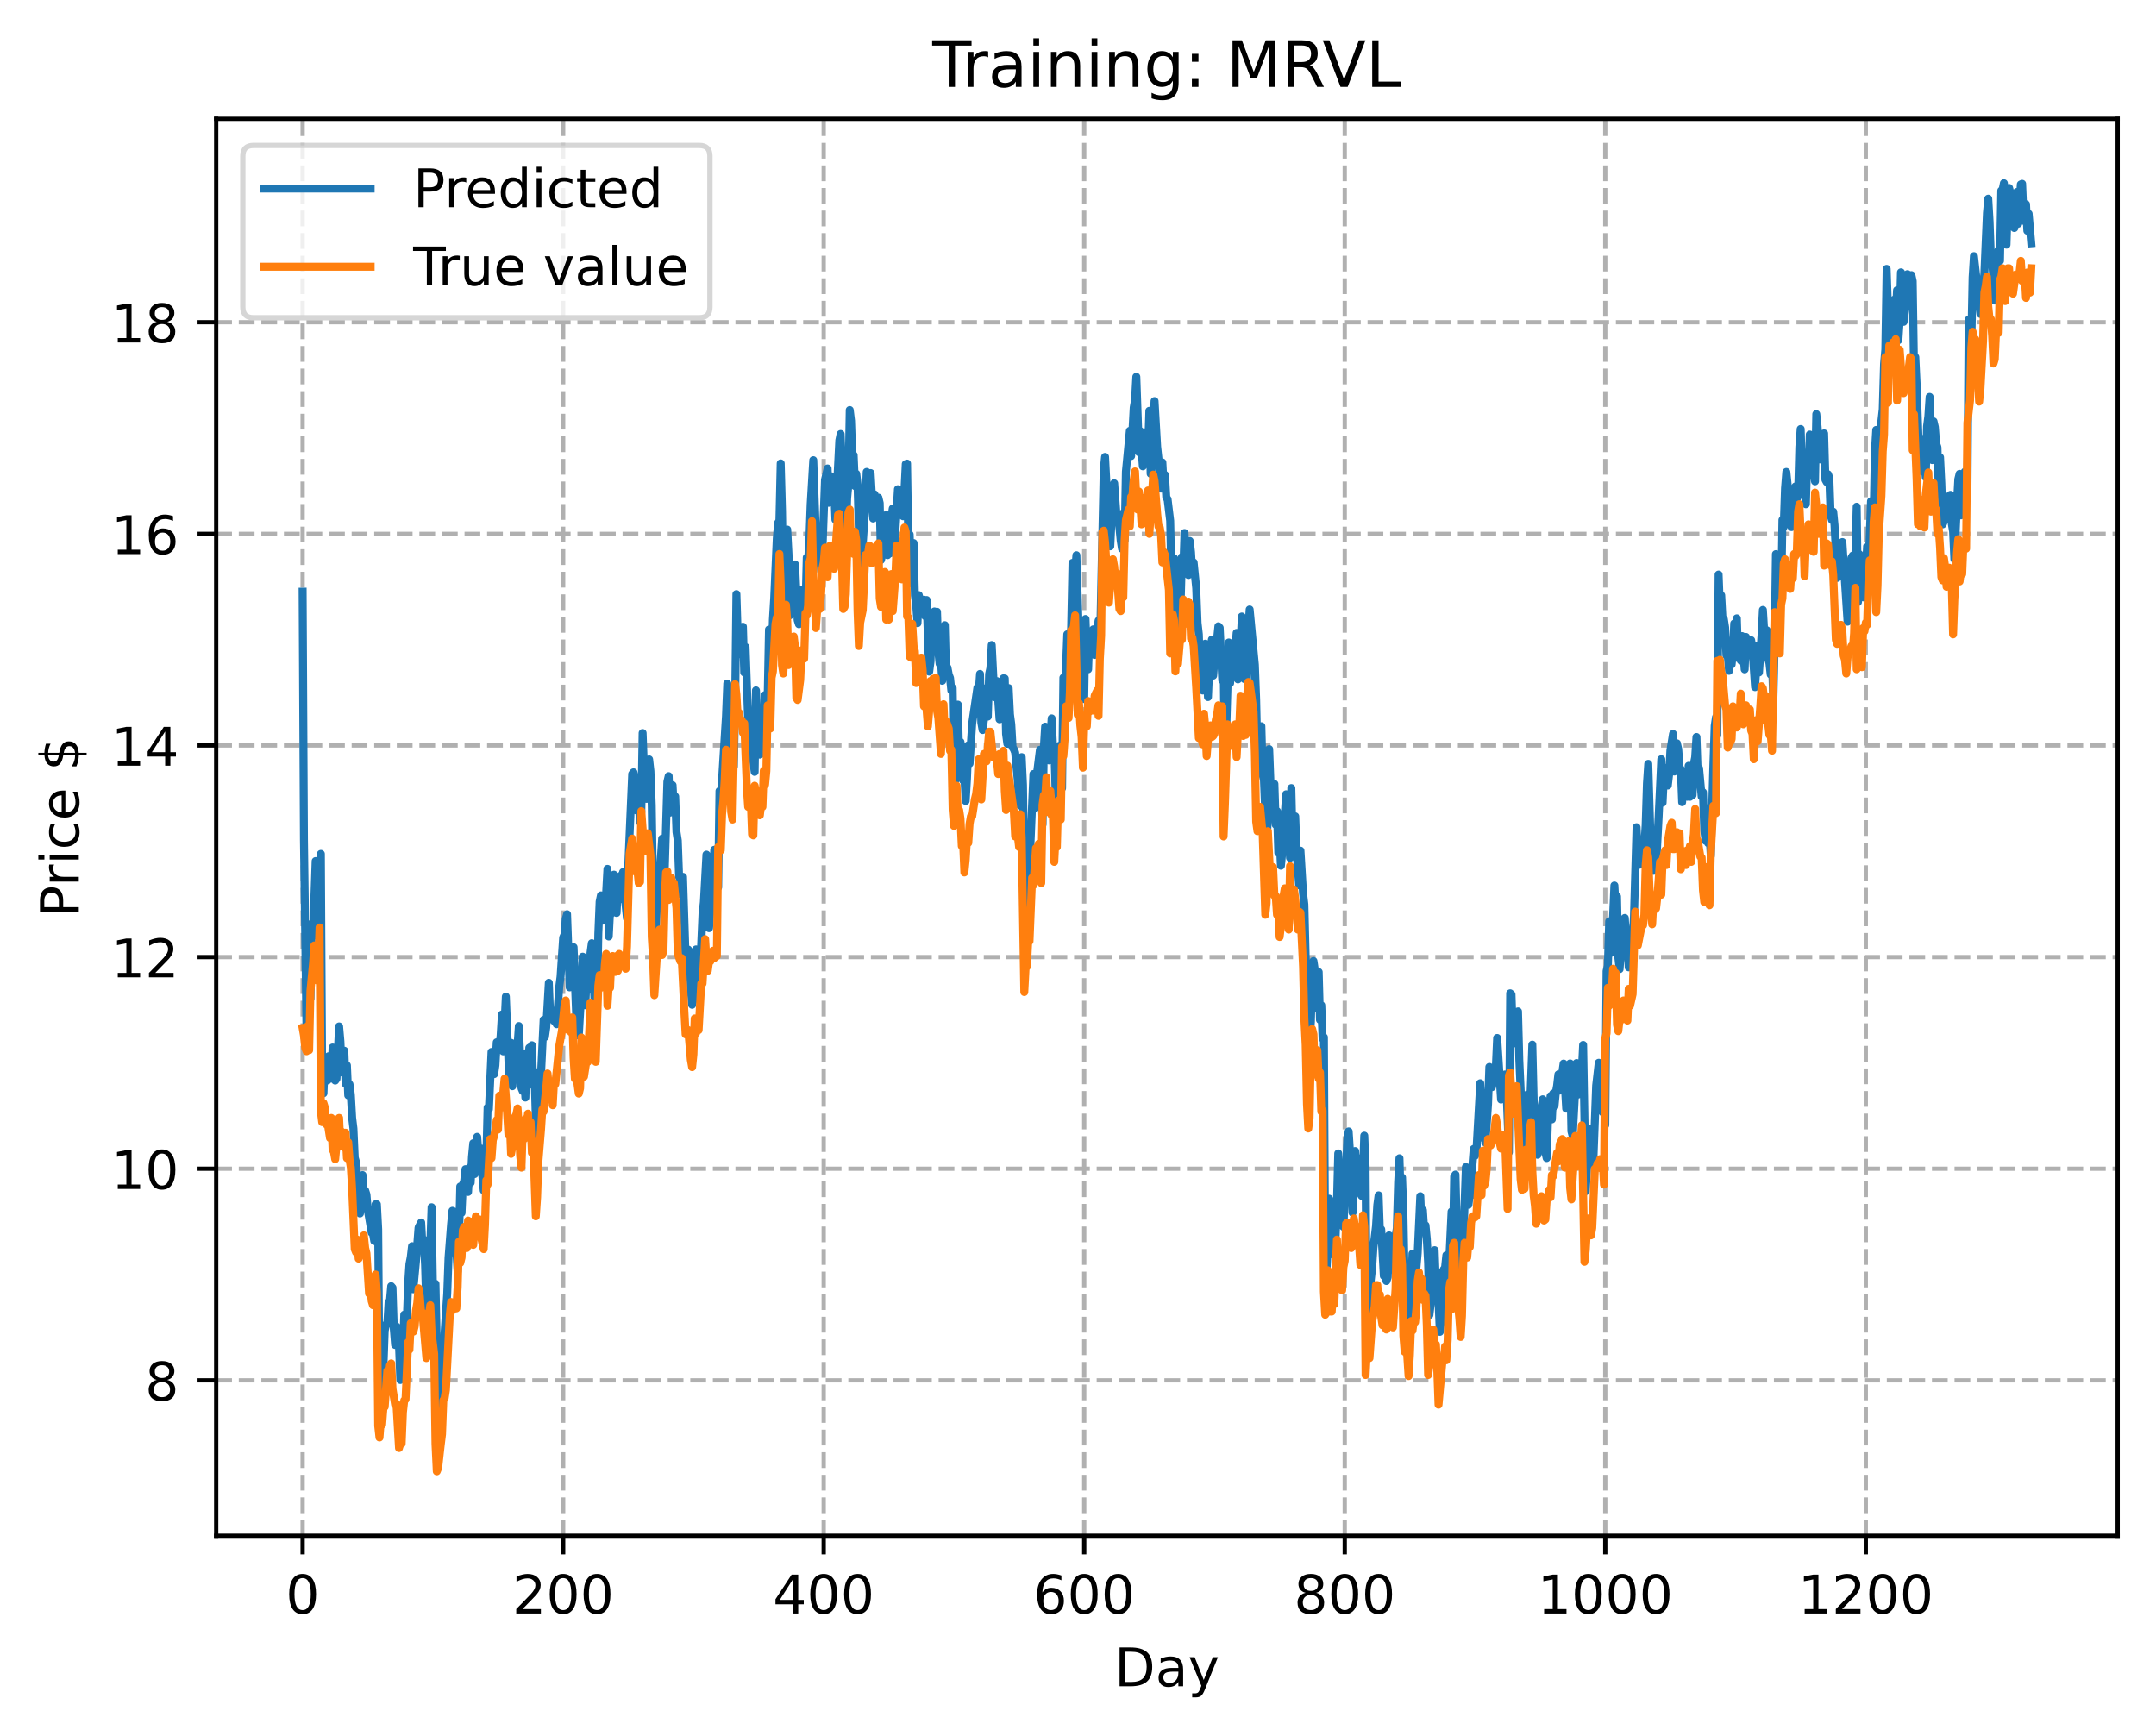 <?xml version="1.0" encoding="utf-8" standalone="no"?>
<!DOCTYPE svg PUBLIC "-//W3C//DTD SVG 1.1//EN"
  "http://www.w3.org/Graphics/SVG/1.1/DTD/svg11.dtd">
<!-- Created with matplotlib (https://matplotlib.org/) -->
<svg height="325.986pt" version="1.1" viewBox="0 0 404.923 325.986" width="404.923pt" xmlns="http://www.w3.org/2000/svg" xmlns:xlink="http://www.w3.org/1999/xlink">
 <defs>
  <style type="text/css">
*{stroke-linecap:butt;stroke-linejoin:round;}
  </style>
 </defs>
 <g id="figure_1">
  <g id="patch_1">
   <path d="M 0 325.986 
L 404.923 325.986 
L 404.923 0 
L 0 0 
z
" style="fill:#ffffff;"/>
  </g>
  <g id="axes_1">
   <g id="patch_2">
    <path d="M 40.603 288.43 
L 397.723 288.43 
L 397.723 22.318 
L 40.603 22.318 
z
" style="fill:#ffffff;"/>
   </g>
   <g id="matplotlib.axis_1">
    <g id="xtick_1">
     <g id="line2d_1">
      <path clip-path="url(#pc1315f359f)" d="M 56.836 288.43 
L 56.836 22.318 
" style="fill:none;stroke:#b0b0b0;stroke-dasharray:2.96,1.28;stroke-dashoffset:0;stroke-width:0.8;"/>
     </g>
     <g id="line2d_2">
      <defs>
       <path d="M 0 0 
L 0 3.5 
" id="m3df805701f" style="stroke:#000000;stroke-width:0.8;"/>
      </defs>
      <g>
       <use style="stroke:#000000;stroke-width:0.8;" x="56.836" xlink:href="#m3df805701f" y="288.43"/>
      </g>
     </g>
     <g id="text_1">
      <!-- 0 -->
      <defs>
       <path d="M 31.781 66.406 
Q 24.172 66.406 20.328 58.906 
Q 16.5 51.422 16.5 36.375 
Q 16.5 21.391 20.328 13.891 
Q 24.172 6.391 31.781 6.391 
Q 39.453 6.391 43.281 13.891 
Q 47.125 21.391 47.125 36.375 
Q 47.125 51.422 43.281 58.906 
Q 39.453 66.406 31.781 66.406 
z
M 31.781 74.219 
Q 44.047 74.219 50.516 64.516 
Q 56.984 54.828 56.984 36.375 
Q 56.984 17.969 50.516 8.266 
Q 44.047 -1.422 31.781 -1.422 
Q 19.531 -1.422 13.062 8.266 
Q 6.594 17.969 6.594 36.375 
Q 6.594 54.828 13.062 64.516 
Q 19.531 74.219 31.781 74.219 
z
" id="DejaVuSans-48"/>
      </defs>
      <g transform="translate(53.655 303.029)scale(0.1 -0.1)">
       <use xlink:href="#DejaVuSans-48"/>
      </g>
     </g>
    </g>
    <g id="xtick_2">
     <g id="line2d_3">
      <path clip-path="url(#pc1315f359f)" d="M 105.766 288.43 
L 105.766 22.318 
" style="fill:none;stroke:#b0b0b0;stroke-dasharray:2.96,1.28;stroke-dashoffset:0;stroke-width:0.8;"/>
     </g>
     <g id="line2d_4">
      <g>
       <use style="stroke:#000000;stroke-width:0.8;" x="105.766" xlink:href="#m3df805701f" y="288.43"/>
      </g>
     </g>
     <g id="text_2">
      <!-- 200 -->
      <defs>
       <path d="M 19.188 8.297 
L 53.609 8.297 
L 53.609 0 
L 7.328 0 
L 7.328 8.297 
Q 12.938 14.109 22.625 23.891 
Q 32.328 33.688 34.812 36.531 
Q 39.547 41.844 41.422 45.531 
Q 43.312 49.219 43.312 52.781 
Q 43.312 58.594 39.234 62.25 
Q 35.156 65.922 28.609 65.922 
Q 23.969 65.922 18.812 64.312 
Q 13.672 62.703 7.812 59.422 
L 7.812 69.391 
Q 13.766 71.781 18.938 73 
Q 24.125 74.219 28.422 74.219 
Q 39.75 74.219 46.484 68.547 
Q 53.219 62.891 53.219 53.422 
Q 53.219 48.922 51.531 44.891 
Q 49.859 40.875 45.406 35.406 
Q 44.188 33.984 37.641 27.219 
Q 31.109 20.453 19.188 8.297 
z
" id="DejaVuSans-50"/>
      </defs>
      <g transform="translate(96.223 303.029)scale(0.1 -0.1)">
       <use xlink:href="#DejaVuSans-50"/>
       <use x="63.623" xlink:href="#DejaVuSans-48"/>
       <use x="127.246" xlink:href="#DejaVuSans-48"/>
      </g>
     </g>
    </g>
    <g id="xtick_3">
     <g id="line2d_5">
      <path clip-path="url(#pc1315f359f)" d="M 154.697 288.43 
L 154.697 22.318 
" style="fill:none;stroke:#b0b0b0;stroke-dasharray:2.96,1.28;stroke-dashoffset:0;stroke-width:0.8;"/>
     </g>
     <g id="line2d_6">
      <g>
       <use style="stroke:#000000;stroke-width:0.8;" x="154.697" xlink:href="#m3df805701f" y="288.43"/>
      </g>
     </g>
     <g id="text_3">
      <!-- 400 -->
      <defs>
       <path d="M 37.797 64.312 
L 12.891 25.391 
L 37.797 25.391 
z
M 35.203 72.906 
L 47.609 72.906 
L 47.609 25.391 
L 58.016 25.391 
L 58.016 17.188 
L 47.609 17.188 
L 47.609 0 
L 37.797 0 
L 37.797 17.188 
L 4.891 17.188 
L 4.891 26.703 
z
" id="DejaVuSans-52"/>
      </defs>
      <g transform="translate(145.153 303.029)scale(0.1 -0.1)">
       <use xlink:href="#DejaVuSans-52"/>
       <use x="63.623" xlink:href="#DejaVuSans-48"/>
       <use x="127.246" xlink:href="#DejaVuSans-48"/>
      </g>
     </g>
    </g>
    <g id="xtick_4">
     <g id="line2d_7">
      <path clip-path="url(#pc1315f359f)" d="M 203.628 288.43 
L 203.628 22.318 
" style="fill:none;stroke:#b0b0b0;stroke-dasharray:2.96,1.28;stroke-dashoffset:0;stroke-width:0.8;"/>
     </g>
     <g id="line2d_8">
      <g>
       <use style="stroke:#000000;stroke-width:0.8;" x="203.628" xlink:href="#m3df805701f" y="288.43"/>
      </g>
     </g>
     <g id="text_4">
      <!-- 600 -->
      <defs>
       <path d="M 33.016 40.375 
Q 26.375 40.375 22.484 35.828 
Q 18.609 31.297 18.609 23.391 
Q 18.609 15.531 22.484 10.953 
Q 26.375 6.391 33.016 6.391 
Q 39.656 6.391 43.531 10.953 
Q 47.406 15.531 47.406 23.391 
Q 47.406 31.297 43.531 35.828 
Q 39.656 40.375 33.016 40.375 
z
M 52.594 71.297 
L 52.594 62.312 
Q 48.875 64.062 45.094 64.984 
Q 41.312 65.922 37.594 65.922 
Q 27.828 65.922 22.672 59.328 
Q 17.531 52.734 16.797 39.406 
Q 19.672 43.656 24.016 45.922 
Q 28.375 48.188 33.594 48.188 
Q 44.578 48.188 50.953 41.516 
Q 57.328 34.859 57.328 23.391 
Q 57.328 12.156 50.688 5.359 
Q 44.047 -1.422 33.016 -1.422 
Q 20.359 -1.422 13.672 8.266 
Q 6.984 17.969 6.984 36.375 
Q 6.984 53.656 15.188 63.938 
Q 23.391 74.219 37.203 74.219 
Q 40.922 74.219 44.703 73.484 
Q 48.484 72.75 52.594 71.297 
z
" id="DejaVuSans-54"/>
      </defs>
      <g transform="translate(194.084 303.029)scale(0.1 -0.1)">
       <use xlink:href="#DejaVuSans-54"/>
       <use x="63.623" xlink:href="#DejaVuSans-48"/>
       <use x="127.246" xlink:href="#DejaVuSans-48"/>
      </g>
     </g>
    </g>
    <g id="xtick_5">
     <g id="line2d_9">
      <path clip-path="url(#pc1315f359f)" d="M 252.558 288.43 
L 252.558 22.318 
" style="fill:none;stroke:#b0b0b0;stroke-dasharray:2.96,1.28;stroke-dashoffset:0;stroke-width:0.8;"/>
     </g>
     <g id="line2d_10">
      <g>
       <use style="stroke:#000000;stroke-width:0.8;" x="252.558" xlink:href="#m3df805701f" y="288.43"/>
      </g>
     </g>
     <g id="text_5">
      <!-- 800 -->
      <defs>
       <path d="M 31.781 34.625 
Q 24.75 34.625 20.719 30.859 
Q 16.703 27.094 16.703 20.516 
Q 16.703 13.922 20.719 10.156 
Q 24.75 6.391 31.781 6.391 
Q 38.812 6.391 42.859 10.172 
Q 46.922 13.969 46.922 20.516 
Q 46.922 27.094 42.891 30.859 
Q 38.875 34.625 31.781 34.625 
z
M 21.922 38.812 
Q 15.578 40.375 12.031 44.719 
Q 8.5 49.078 8.5 55.328 
Q 8.5 64.062 14.719 69.141 
Q 20.953 74.219 31.781 74.219 
Q 42.672 74.219 48.875 69.141 
Q 55.078 64.062 55.078 55.328 
Q 55.078 49.078 51.531 44.719 
Q 48 40.375 41.703 38.812 
Q 48.828 37.156 52.797 32.312 
Q 56.781 27.484 56.781 20.516 
Q 56.781 9.906 50.312 4.234 
Q 43.844 -1.422 31.781 -1.422 
Q 19.734 -1.422 13.25 4.234 
Q 6.781 9.906 6.781 20.516 
Q 6.781 27.484 10.781 32.312 
Q 14.797 37.156 21.922 38.812 
z
M 18.312 54.391 
Q 18.312 48.734 21.844 45.562 
Q 25.391 42.391 31.781 42.391 
Q 38.141 42.391 41.719 45.562 
Q 45.312 48.734 45.312 54.391 
Q 45.312 60.062 41.719 63.234 
Q 38.141 66.406 31.781 66.406 
Q 25.391 66.406 21.844 63.234 
Q 18.312 60.062 18.312 54.391 
z
" id="DejaVuSans-56"/>
      </defs>
      <g transform="translate(243.015 303.029)scale(0.1 -0.1)">
       <use xlink:href="#DejaVuSans-56"/>
       <use x="63.623" xlink:href="#DejaVuSans-48"/>
       <use x="127.246" xlink:href="#DejaVuSans-48"/>
      </g>
     </g>
    </g>
    <g id="xtick_6">
     <g id="line2d_11">
      <path clip-path="url(#pc1315f359f)" d="M 301.489 288.43 
L 301.489 22.318 
" style="fill:none;stroke:#b0b0b0;stroke-dasharray:2.96,1.28;stroke-dashoffset:0;stroke-width:0.8;"/>
     </g>
     <g id="line2d_12">
      <g>
       <use style="stroke:#000000;stroke-width:0.8;" x="301.489" xlink:href="#m3df805701f" y="288.43"/>
      </g>
     </g>
     <g id="text_6">
      <!-- 1000 -->
      <defs>
       <path d="M 12.406 8.297 
L 28.516 8.297 
L 28.516 63.922 
L 10.984 60.406 
L 10.984 69.391 
L 28.422 72.906 
L 38.281 72.906 
L 38.281 8.297 
L 54.391 8.297 
L 54.391 0 
L 12.406 0 
z
" id="DejaVuSans-49"/>
      </defs>
      <g transform="translate(288.764 303.029)scale(0.1 -0.1)">
       <use xlink:href="#DejaVuSans-49"/>
       <use x="63.623" xlink:href="#DejaVuSans-48"/>
       <use x="127.246" xlink:href="#DejaVuSans-48"/>
       <use x="190.869" xlink:href="#DejaVuSans-48"/>
      </g>
     </g>
    </g>
    <g id="xtick_7">
     <g id="line2d_13">
      <path clip-path="url(#pc1315f359f)" d="M 350.419 288.43 
L 350.419 22.318 
" style="fill:none;stroke:#b0b0b0;stroke-dasharray:2.96,1.28;stroke-dashoffset:0;stroke-width:0.8;"/>
     </g>
     <g id="line2d_14">
      <g>
       <use style="stroke:#000000;stroke-width:0.8;" x="350.419" xlink:href="#m3df805701f" y="288.43"/>
      </g>
     </g>
     <g id="text_7">
      <!-- 1200 -->
      <g transform="translate(337.694 303.029)scale(0.1 -0.1)">
       <use xlink:href="#DejaVuSans-49"/>
       <use x="63.623" xlink:href="#DejaVuSans-50"/>
       <use x="127.246" xlink:href="#DejaVuSans-48"/>
       <use x="190.869" xlink:href="#DejaVuSans-48"/>
      </g>
     </g>
    </g>
    <g id="text_8">
     <!-- Day -->
     <defs>
      <path d="M 19.672 64.797 
L 19.672 8.109 
L 31.594 8.109 
Q 46.688 8.109 53.688 14.938 
Q 60.688 21.781 60.688 36.531 
Q 60.688 51.172 53.688 57.984 
Q 46.688 64.797 31.594 64.797 
z
M 9.812 72.906 
L 30.078 72.906 
Q 51.266 72.906 61.172 64.094 
Q 71.094 55.281 71.094 36.531 
Q 71.094 17.672 61.125 8.828 
Q 51.172 0 30.078 0 
L 9.812 0 
z
" id="DejaVuSans-68"/>
      <path d="M 34.281 27.484 
Q 23.391 27.484 19.188 25 
Q 14.984 22.516 14.984 16.5 
Q 14.984 11.719 18.141 8.906 
Q 21.297 6.109 26.703 6.109 
Q 34.188 6.109 38.703 11.406 
Q 43.219 16.703 43.219 25.484 
L 43.219 27.484 
z
M 52.203 31.203 
L 52.203 0 
L 43.219 0 
L 43.219 8.297 
Q 40.141 3.328 35.547 0.953 
Q 30.953 -1.422 24.312 -1.422 
Q 15.922 -1.422 10.953 3.297 
Q 6 8.016 6 15.922 
Q 6 25.141 12.172 29.828 
Q 18.359 34.516 30.609 34.516 
L 43.219 34.516 
L 43.219 35.406 
Q 43.219 41.609 39.141 45 
Q 35.062 48.391 27.688 48.391 
Q 23 48.391 18.547 47.266 
Q 14.109 46.141 10.016 43.891 
L 10.016 52.203 
Q 14.938 54.109 19.578 55.047 
Q 24.219 56 28.609 56 
Q 40.484 56 46.344 49.844 
Q 52.203 43.703 52.203 31.203 
z
" id="DejaVuSans-97"/>
      <path d="M 32.172 -5.078 
Q 28.375 -14.844 24.75 -17.812 
Q 21.141 -20.797 15.094 -20.797 
L 7.906 -20.797 
L 7.906 -13.281 
L 13.188 -13.281 
Q 16.891 -13.281 18.938 -11.516 
Q 21 -9.766 23.484 -3.219 
L 25.094 0.875 
L 2.984 54.688 
L 12.5 54.688 
L 29.594 11.922 
L 46.688 54.688 
L 56.203 54.688 
z
" id="DejaVuSans-121"/>
     </defs>
     <g transform="translate(209.29 316.707)scale(0.1 -0.1)">
      <use xlink:href="#DejaVuSans-68"/>
      <use x="77.002" xlink:href="#DejaVuSans-97"/>
      <use x="138.281" xlink:href="#DejaVuSans-121"/>
     </g>
    </g>
   </g>
   <g id="matplotlib.axis_2">
    <g id="ytick_1">
     <g id="line2d_15">
      <path clip-path="url(#pc1315f359f)" d="M 40.603 259.244 
L 397.723 259.244 
" style="fill:none;stroke:#b0b0b0;stroke-dasharray:2.96,1.28;stroke-dashoffset:0;stroke-width:0.8;"/>
     </g>
     <g id="line2d_16">
      <defs>
       <path d="M 0 0 
L -3.5 0 
" id="m5929f96af4" style="stroke:#000000;stroke-width:0.8;"/>
      </defs>
      <g>
       <use style="stroke:#000000;stroke-width:0.8;" x="40.603" xlink:href="#m5929f96af4" y="259.244"/>
      </g>
     </g>
     <g id="text_9">
      <!-- 8 -->
      <g transform="translate(27.241 263.043)scale(0.1 -0.1)">
       <use xlink:href="#DejaVuSans-56"/>
      </g>
     </g>
    </g>
    <g id="ytick_2">
     <g id="line2d_17">
      <path clip-path="url(#pc1315f359f)" d="M 40.603 219.5 
L 397.723 219.5 
" style="fill:none;stroke:#b0b0b0;stroke-dasharray:2.96,1.28;stroke-dashoffset:0;stroke-width:0.8;"/>
     </g>
     <g id="line2d_18">
      <g>
       <use style="stroke:#000000;stroke-width:0.8;" x="40.603" xlink:href="#m5929f96af4" y="219.5"/>
      </g>
     </g>
     <g id="text_10">
      <!-- 10 -->
      <g transform="translate(20.878 223.299)scale(0.1 -0.1)">
       <use xlink:href="#DejaVuSans-49"/>
       <use x="63.623" xlink:href="#DejaVuSans-48"/>
      </g>
     </g>
    </g>
    <g id="ytick_3">
     <g id="line2d_19">
      <path clip-path="url(#pc1315f359f)" d="M 40.603 179.755 
L 397.723 179.755 
" style="fill:none;stroke:#b0b0b0;stroke-dasharray:2.96,1.28;stroke-dashoffset:0;stroke-width:0.8;"/>
     </g>
     <g id="line2d_20">
      <g>
       <use style="stroke:#000000;stroke-width:0.8;" x="40.603" xlink:href="#m5929f96af4" y="179.755"/>
      </g>
     </g>
     <g id="text_11">
      <!-- 12 -->
      <g transform="translate(20.878 183.555)scale(0.1 -0.1)">
       <use xlink:href="#DejaVuSans-49"/>
       <use x="63.623" xlink:href="#DejaVuSans-50"/>
      </g>
     </g>
    </g>
    <g id="ytick_4">
     <g id="line2d_21">
      <path clip-path="url(#pc1315f359f)" d="M 40.603 140.011 
L 397.723 140.011 
" style="fill:none;stroke:#b0b0b0;stroke-dasharray:2.96,1.28;stroke-dashoffset:0;stroke-width:0.8;"/>
     </g>
     <g id="line2d_22">
      <g>
       <use style="stroke:#000000;stroke-width:0.8;" x="40.603" xlink:href="#m5929f96af4" y="140.011"/>
      </g>
     </g>
     <g id="text_12">
      <!-- 14 -->
      <g transform="translate(20.878 143.81)scale(0.1 -0.1)">
       <use xlink:href="#DejaVuSans-49"/>
       <use x="63.623" xlink:href="#DejaVuSans-52"/>
      </g>
     </g>
    </g>
    <g id="ytick_5">
     <g id="line2d_23">
      <path clip-path="url(#pc1315f359f)" d="M 40.603 100.267 
L 397.723 100.267 
" style="fill:none;stroke:#b0b0b0;stroke-dasharray:2.96,1.28;stroke-dashoffset:0;stroke-width:0.8;"/>
     </g>
     <g id="line2d_24">
      <g>
       <use style="stroke:#000000;stroke-width:0.8;" x="40.603" xlink:href="#m5929f96af4" y="100.267"/>
      </g>
     </g>
     <g id="text_13">
      <!-- 16 -->
      <g transform="translate(20.878 104.066)scale(0.1 -0.1)">
       <use xlink:href="#DejaVuSans-49"/>
       <use x="63.623" xlink:href="#DejaVuSans-54"/>
      </g>
     </g>
    </g>
    <g id="ytick_6">
     <g id="line2d_25">
      <path clip-path="url(#pc1315f359f)" d="M 40.603 60.523 
L 397.723 60.523 
" style="fill:none;stroke:#b0b0b0;stroke-dasharray:2.96,1.28;stroke-dashoffset:0;stroke-width:0.8;"/>
     </g>
     <g id="line2d_26">
      <g>
       <use style="stroke:#000000;stroke-width:0.8;" x="40.603" xlink:href="#m5929f96af4" y="60.523"/>
      </g>
     </g>
     <g id="text_14">
      <!-- 18 -->
      <g transform="translate(20.878 64.322)scale(0.1 -0.1)">
       <use xlink:href="#DejaVuSans-49"/>
       <use x="63.623" xlink:href="#DejaVuSans-56"/>
      </g>
     </g>
    </g>
    <g id="text_15">
     <!-- Price $ -->
     <defs>
      <path d="M 19.672 64.797 
L 19.672 37.406 
L 32.078 37.406 
Q 38.969 37.406 42.719 40.969 
Q 46.484 44.531 46.484 51.125 
Q 46.484 57.672 42.719 61.234 
Q 38.969 64.797 32.078 64.797 
z
M 9.812 72.906 
L 32.078 72.906 
Q 44.344 72.906 50.609 67.359 
Q 56.891 61.812 56.891 51.125 
Q 56.891 40.328 50.609 34.812 
Q 44.344 29.297 32.078 29.297 
L 19.672 29.297 
L 19.672 0 
L 9.812 0 
z
" id="DejaVuSans-80"/>
      <path d="M 41.109 46.297 
Q 39.594 47.172 37.812 47.578 
Q 36.031 48 33.891 48 
Q 26.266 48 22.188 43.047 
Q 18.109 38.094 18.109 28.812 
L 18.109 0 
L 9.078 0 
L 9.078 54.688 
L 18.109 54.688 
L 18.109 46.188 
Q 20.953 51.172 25.484 53.578 
Q 30.031 56 36.531 56 
Q 37.453 56 38.578 55.875 
Q 39.703 55.766 41.062 55.516 
z
" id="DejaVuSans-114"/>
      <path d="M 9.422 54.688 
L 18.406 54.688 
L 18.406 0 
L 9.422 0 
z
M 9.422 75.984 
L 18.406 75.984 
L 18.406 64.594 
L 9.422 64.594 
z
" id="DejaVuSans-105"/>
      <path d="M 48.781 52.594 
L 48.781 44.188 
Q 44.969 46.297 41.141 47.344 
Q 37.312 48.391 33.406 48.391 
Q 24.656 48.391 19.812 42.844 
Q 14.984 37.312 14.984 27.297 
Q 14.984 17.281 19.812 11.734 
Q 24.656 6.203 33.406 6.203 
Q 37.312 6.203 41.141 7.25 
Q 44.969 8.297 48.781 10.406 
L 48.781 2.094 
Q 45.016 0.344 40.984 -0.531 
Q 36.969 -1.422 32.422 -1.422 
Q 20.062 -1.422 12.781 6.344 
Q 5.516 14.109 5.516 27.297 
Q 5.516 40.672 12.859 48.328 
Q 20.219 56 33.016 56 
Q 37.156 56 41.109 55.141 
Q 45.062 54.297 48.781 52.594 
z
" id="DejaVuSans-99"/>
      <path d="M 56.203 29.594 
L 56.203 25.203 
L 14.891 25.203 
Q 15.484 15.922 20.484 11.062 
Q 25.484 6.203 34.422 6.203 
Q 39.594 6.203 44.453 7.469 
Q 49.312 8.734 54.109 11.281 
L 54.109 2.781 
Q 49.266 0.734 44.188 -0.344 
Q 39.109 -1.422 33.891 -1.422 
Q 20.797 -1.422 13.156 6.188 
Q 5.516 13.812 5.516 26.812 
Q 5.516 40.234 12.766 48.109 
Q 20.016 56 32.328 56 
Q 43.359 56 49.781 48.891 
Q 56.203 41.797 56.203 29.594 
z
M 47.219 32.234 
Q 47.125 39.594 43.094 43.984 
Q 39.062 48.391 32.422 48.391 
Q 24.906 48.391 20.391 44.141 
Q 15.875 39.891 15.188 32.172 
z
" id="DejaVuSans-101"/>
      <path id="DejaVuSans-32"/>
      <path d="M 33.797 -14.703 
L 28.906 -14.703 
L 28.859 0 
Q 23.734 0.094 18.609 1.188 
Q 13.484 2.297 8.297 4.5 
L 8.297 13.281 
Q 13.281 10.156 18.375 8.562 
Q 23.484 6.984 28.906 6.938 
L 28.906 29.203 
Q 18.109 30.953 13.203 35.156 
Q 8.297 39.359 8.297 46.688 
Q 8.297 54.641 13.625 59.219 
Q 18.953 63.812 28.906 64.5 
L 28.906 75.984 
L 33.797 75.984 
L 33.797 64.656 
Q 38.328 64.453 42.578 63.688 
Q 46.828 62.938 50.875 61.625 
L 50.875 53.078 
Q 46.828 55.125 42.547 56.25 
Q 38.281 57.375 33.797 57.562 
L 33.797 36.719 
Q 44.875 35.016 50.094 30.609 
Q 55.328 26.219 55.328 18.609 
Q 55.328 10.359 49.781 5.594 
Q 44.234 0.828 33.797 0.094 
z
M 28.906 37.594 
L 28.906 57.625 
Q 23.25 56.984 20.266 54.391 
Q 17.281 51.812 17.281 47.516 
Q 17.281 43.312 20.031 40.969 
Q 22.797 38.625 28.906 37.594 
z
M 33.797 28.219 
L 33.797 7.078 
Q 39.984 7.906 43.141 10.594 
Q 46.297 13.281 46.297 17.672 
Q 46.297 21.969 43.281 24.5 
Q 40.281 27.047 33.797 28.219 
z
" id="DejaVuSans-36"/>
     </defs>
     <g transform="translate(14.798 172.342)rotate(-90)scale(0.1 -0.1)">
      <use xlink:href="#DejaVuSans-80"/>
      <use x="58.553" xlink:href="#DejaVuSans-114"/>
      <use x="99.666" xlink:href="#DejaVuSans-105"/>
      <use x="127.449" xlink:href="#DejaVuSans-99"/>
      <use x="182.43" xlink:href="#DejaVuSans-101"/>
      <use x="243.953" xlink:href="#DejaVuSans-32"/>
      <use x="275.74" xlink:href="#DejaVuSans-36"/>
     </g>
    </g>
   </g>
   <g id="line2d_27">
    <path clip-path="url(#pc1315f359f)" d="M 56.836 111.13 
L 57.081 157.636 
L 57.57 193.812 
L 57.814 196.016 
L 58.059 182.957 
L 58.304 187.563 
L 58.548 173.47 
L 58.793 175.833 
L 59.282 161.723 
L 59.527 164.806 
L 59.772 174.759 
L 60.261 160.373 
L 60.506 203.587 
L 60.75 205.336 
L 60.995 199.198 
L 61.24 199.069 
L 61.484 202.928 
L 61.729 198.38 
L 62.218 202.578 
L 62.463 196.739 
L 62.952 202.947 
L 63.197 202.611 
L 63.686 192.78 
L 63.931 195.601 
L 64.175 201.413 
L 64.665 197.337 
L 64.909 203.556 
L 65.154 200.093 
L 65.399 205.723 
L 65.643 203.648 
L 65.888 205.599 
L 66.133 209.928 
L 66.377 211.945 
L 66.622 217.435 
L 66.867 218.276 
L 67.111 222.223 
L 67.356 223.331 
L 67.601 227.905 
L 67.845 221.215 
L 68.09 220.697 
L 68.335 226.698 
L 68.579 223.587 
L 68.824 224.37 
L 69.069 227.243 
L 69.802 231.53 
L 70.047 231.687 
L 70.292 233.075 
L 70.536 226.181 
L 70.781 226.187 
L 71.026 230.879 
L 71.27 261.544 
L 71.515 254.524 
L 71.76 253.4 
L 72.004 256.92 
L 72.249 249.94 
L 72.494 248.752 
L 72.738 248.7 
L 72.983 244.558 
L 73.228 244.392 
L 73.472 241.562 
L 73.717 241.85 
L 73.962 249.614 
L 74.206 252.604 
L 74.451 249.12 
L 74.94 252.769 
L 75.185 259.176 
L 75.429 254.434 
L 75.674 254.428 
L 75.919 246.912 
L 76.163 249.035 
L 76.408 247.774 
L 76.653 241.041 
L 76.897 237.399 
L 77.142 236.138 
L 77.387 234.052 
L 77.631 242.147 
L 78.121 236.877 
L 78.61 230.552 
L 79.099 229.6 
L 79.344 234.086 
L 79.589 232.802 
L 79.833 237.577 
L 80.078 245.789 
L 80.323 244.945 
L 80.567 241.464 
L 81.056 226.741 
L 81.301 241.476 
L 81.546 242.585 
L 81.79 241.121 
L 82.28 265.053 
L 82.524 255.385 
L 82.769 254.652 
L 83.014 258.531 
L 83.258 258.467 
L 83.503 250.22 
L 83.992 242.985 
L 84.237 236.229 
L 84.726 229.843 
L 84.971 227.409 
L 85.216 227.535 
L 85.46 232.952 
L 85.705 234.796 
L 85.95 238.821 
L 86.194 233.223 
L 86.439 222.838 
L 86.684 227.791 
L 86.928 222.453 
L 87.173 221.853 
L 87.417 219.593 
L 87.907 223.862 
L 88.151 219.301 
L 88.396 222.137 
L 88.641 217.283 
L 88.885 214.714 
L 89.13 220.507 
L 89.619 213.515 
L 89.864 216.725 
L 90.109 218.393 
L 90.353 215.715 
L 90.598 220.917 
L 90.843 223.576 
L 91.087 221.968 
L 91.332 217.983 
L 91.577 208.011 
L 91.821 208.33 
L 92.311 197.574 
L 92.555 201.679 
L 92.8 201.735 
L 93.044 200.071 
L 93.289 195.756 
L 93.534 195.799 
L 93.778 196.962 
L 94.023 194.503 
L 94.268 190.54 
L 94.512 197.458 
L 95.002 187.176 
L 95.491 199.232 
L 95.736 202.779 
L 95.98 195.853 
L 96.225 204.001 
L 96.47 200.728 
L 96.714 202.203 
L 96.959 195.829 
L 97.204 196.319 
L 97.448 192.712 
L 97.938 204.371 
L 98.182 204.932 
L 98.427 201.653 
L 98.672 206.137 
L 98.916 197.754 
L 99.161 202.559 
L 99.405 196.79 
L 99.65 199.404 
L 99.895 196.31 
L 100.139 203.844 
L 100.384 201.239 
L 100.629 210.009 
L 100.873 214.499 
L 101.118 210.86 
L 101.363 203.386 
L 101.607 201.72 
L 102.097 191.543 
L 102.341 194.761 
L 102.586 192.998 
L 103.075 184.583 
L 103.32 190.936 
L 103.565 191.313 
L 103.809 190.182 
L 104.054 191.763 
L 104.299 189.846 
L 104.543 192.363 
L 105.032 185.333 
L 105.277 183.455 
L 105.766 176.092 
L 106.011 175.534 
L 106.256 172.564 
L 106.5 171.698 
L 106.99 185.439 
L 107.234 179.505 
L 107.479 181.917 
L 107.724 177.901 
L 108.213 190.621 
L 108.458 190.878 
L 108.702 194.493 
L 109.192 185.932 
L 109.436 179.681 
L 109.926 188.8 
L 110.17 183.69 
L 110.415 182.904 
L 110.66 185.862 
L 110.904 178.97 
L 111.149 177.147 
L 111.638 187.447 
L 111.883 184.47 
L 112.127 188.575 
L 112.372 175.345 
L 112.617 169.339 
L 112.861 168.167 
L 113.106 172.921 
L 113.351 169.606 
L 113.595 172.196 
L 114.085 163.188 
L 114.329 175.883 
L 114.574 171.099 
L 114.819 171.575 
L 115.063 165.609 
L 115.308 164.274 
L 115.797 171.459 
L 116.042 166.642 
L 116.287 168.972 
L 116.531 164.488 
L 116.776 168.515 
L 117.02 163.792 
L 117.51 170.169 
L 117.754 172.482 
L 117.999 162.347 
L 118.733 145.368 
L 118.978 145.055 
L 119.222 146.112 
L 119.467 152.18 
L 119.712 150.655 
L 119.956 150.849 
L 120.201 154.404 
L 120.446 152.444 
L 120.69 137.674 
L 120.935 144.264 
L 121.18 143.854 
L 121.424 150.039 
L 121.669 147.836 
L 121.914 142.63 
L 122.158 144.822 
L 122.403 151.248 
L 122.648 167.675 
L 122.892 168.945 
L 123.137 175.754 
L 123.381 169.663 
L 123.871 164.775 
L 124.36 157.508 
L 124.605 164.178 
L 124.849 163.196 
L 125.339 146.815 
L 125.583 145.772 
L 125.828 152.627 
L 126.073 151.643 
L 126.317 147.471 
L 126.562 152.118 
L 126.807 149.586 
L 127.051 156.266 
L 127.296 157.864 
L 127.541 164.702 
L 127.785 165.31 
L 128.03 168.101 
L 128.275 164.687 
L 128.764 180.161 
L 129.008 181.918 
L 129.253 178.345 
L 129.498 179.106 
L 129.742 185.735 
L 129.987 188.712 
L 130.232 187.706 
L 130.476 184.05 
L 130.721 178.312 
L 130.966 182.728 
L 131.21 178.767 
L 131.455 182.934 
L 131.944 171.551 
L 132.189 169.464 
L 132.678 160.509 
L 133.168 174.319 
L 133.657 167.774 
L 133.902 165.292 
L 134.146 159.604 
L 134.391 166.742 
L 134.636 163.922 
L 134.88 166.636 
L 135.125 148.562 
L 135.369 150.374 
L 136.348 134.518 
L 136.593 128.376 
L 136.837 135.48 
L 137.082 130.983 
L 137.327 132.358 
L 137.571 142.823 
L 137.816 143.972 
L 138.061 132.539 
L 138.305 111.583 
L 138.55 119.594 
L 138.795 120.278 
L 139.039 120.365 
L 139.284 122.952 
L 139.529 117.714 
L 139.773 126.303 
L 140.018 121.518 
L 140.507 135.274 
L 140.752 141.222 
L 140.996 141.982 
L 141.241 136.036 
L 141.486 142.976 
L 141.73 144.972 
L 141.975 129.667 
L 142.464 139.549 
L 142.709 141.733 
L 142.954 141.51 
L 143.198 137.232 
L 143.443 140.665 
L 143.688 130.53 
L 143.932 136.853 
L 144.177 131.014 
L 144.422 118.239 
L 144.666 124.742 
L 144.911 125.069 
L 145.156 116.378 
L 145.4 112.323 
L 145.89 101.135 
L 146.134 98.2 
L 146.379 97.807 
L 146.624 87.039 
L 146.868 95.981 
L 147.113 111.632 
L 147.357 113.866 
L 147.602 109.112 
L 147.847 99.463 
L 148.091 104.167 
L 148.336 115.569 
L 148.825 107.276 
L 149.07 112.11 
L 149.315 106.015 
L 149.804 116.458 
L 150.049 117.236 
L 150.293 115.919 
L 150.538 110.802 
L 150.783 110.785 
L 151.272 114.525 
L 151.517 104.713 
L 151.761 105.399 
L 152.006 101.459 
L 152.251 94.73 
L 152.74 86.432 
L 153.229 100.462 
L 153.474 105.48 
L 153.718 104.738 
L 153.963 103.585 
L 154.208 107.263 
L 154.452 103.642 
L 154.942 90.112 
L 155.431 87.986 
L 155.676 94.428 
L 155.92 90.359 
L 156.165 89.468 
L 156.41 94.111 
L 156.654 91.4 
L 156.899 97.595 
L 157.633 82.712 
L 157.878 81.51 
L 158.367 94.667 
L 158.612 103.539 
L 158.856 100.382 
L 159.101 93.575 
L 159.345 90.93 
L 159.59 77.018 
L 159.835 79.04 
L 160.079 86.122 
L 160.324 85.482 
L 160.569 91.287 
L 160.813 88.989 
L 161.058 91.039 
L 161.547 108.271 
L 161.792 101.954 
L 162.037 102.118 
L 162.526 94.668 
L 162.771 88.632 
L 163.015 92.258 
L 163.26 92.557 
L 163.505 88.844 
L 163.994 97.387 
L 164.239 92.846 
L 164.728 97.134 
L 164.972 93.466 
L 165.217 94.486 
L 165.462 105.163 
L 165.706 104.14 
L 165.951 100.444 
L 166.196 99.297 
L 166.44 96.723 
L 166.685 104.265 
L 166.93 100.05 
L 167.174 103.924 
L 167.419 97.146 
L 167.664 95.506 
L 167.908 103.804 
L 168.642 91.882 
L 168.887 93.678 
L 169.132 94.189 
L 169.376 93.959 
L 169.621 96.958 
L 170.11 87.165 
L 170.355 87.069 
L 170.6 102.512 
L 170.844 100.382 
L 171.089 108.427 
L 171.333 109.656 
L 171.578 101.998 
L 171.823 111.846 
L 172.067 113.62 
L 172.312 117.038 
L 172.557 111.771 
L 172.801 112.753 
L 173.046 115.186 
L 173.291 112.87 
L 173.535 112.634 
L 173.78 115.733 
L 174.025 112.696 
L 174.514 126.135 
L 174.759 124.267 
L 175.003 117.184 
L 175.248 117.471 
L 175.493 114.849 
L 175.737 118.909 
L 175.982 114.908 
L 176.227 122.409 
L 176.471 124.674 
L 176.716 124.07 
L 176.96 127.862 
L 177.45 117.419 
L 177.694 126.693 
L 177.939 125.385 
L 178.184 126.685 
L 178.428 127.338 
L 178.673 129.694 
L 178.918 129.24 
L 179.162 144.515 
L 179.407 146.586 
L 179.896 132.338 
L 180.141 142.613 
L 180.386 139.34 
L 180.63 141.63 
L 180.875 146.556 
L 181.12 145.967 
L 181.364 150.435 
L 181.609 146.214 
L 181.854 139.977 
L 182.098 143.407 
L 182.588 135.876 
L 183.566 129.147 
L 183.811 130.025 
L 184.055 126.578 
L 184.3 135.72 
L 184.545 137.11 
L 184.789 135.234 
L 185.034 129.304 
L 185.523 134.58 
L 185.768 126.596 
L 186.013 125.442 
L 186.257 121.146 
L 186.747 130.924 
L 186.991 128.332 
L 187.236 127.922 
L 187.725 135.095 
L 187.97 130.455 
L 188.215 131.092 
L 188.459 127.4 
L 188.704 127.429 
L 188.948 137.848 
L 189.193 139.696 
L 189.438 129.238 
L 189.682 134.158 
L 189.927 136.02 
L 190.172 140.337 
L 190.416 140.722 
L 190.661 141.338 
L 191.15 146.579 
L 191.395 151.113 
L 191.64 151.296 
L 191.884 142.201 
L 192.129 147.441 
L 192.374 166.696 
L 192.618 174.741 
L 192.863 169.684 
L 193.108 168.58 
L 194.086 145.372 
L 194.331 151.854 
L 194.575 149.842 
L 194.82 144.759 
L 195.309 140.822 
L 195.554 145.072 
L 195.799 154.841 
L 196.043 140.434 
L 196.288 136.472 
L 196.533 142.434 
L 196.777 137.147 
L 197.022 142.811 
L 197.511 134.92 
L 197.756 140.076 
L 198.001 140.007 
L 198.245 148.574 
L 198.49 144.622 
L 198.735 149.594 
L 198.979 140.07 
L 199.469 148.023 
L 199.713 127.289 
L 199.958 131.723 
L 200.447 119.134 
L 200.936 125.468 
L 201.181 117.671 
L 201.426 105.719 
L 201.67 110.676 
L 202.16 104.284 
L 202.649 120.415 
L 202.894 118.509 
L 203.138 124.379 
L 203.628 131.298 
L 203.872 116.257 
L 204.117 123.068 
L 204.362 125.706 
L 204.606 118.782 
L 204.851 121.998 
L 205.34 118.203 
L 205.585 123.008 
L 205.83 119.195 
L 206.074 118.405 
L 206.319 116.564 
L 206.563 122.45 
L 207.297 88.165 
L 207.542 85.816 
L 207.787 90.577 
L 208.031 99.394 
L 208.521 102.604 
L 209.01 92.263 
L 209.255 90.767 
L 209.744 97.453 
L 209.989 96.517 
L 210.478 101.514 
L 210.723 103.061 
L 210.967 96.366 
L 211.212 101.514 
L 211.457 88.571 
L 212.191 80.912 
L 212.435 85.659 
L 212.924 76.556 
L 213.169 75.18 
L 213.414 70.774 
L 213.903 84.937 
L 214.148 80.961 
L 214.637 87.575 
L 215.126 81.197 
L 215.371 86.772 
L 215.616 84.907 
L 215.86 77.16 
L 216.105 88.969 
L 216.35 85.077 
L 216.839 75.331 
L 217.328 83.916 
L 217.573 86.155 
L 217.818 91.403 
L 218.062 91.764 
L 218.307 86.854 
L 218.551 91.379 
L 218.796 89.191 
L 219.041 93.457 
L 219.285 93.755 
L 219.775 97.806 
L 220.019 108.94 
L 220.264 110.735 
L 220.509 104.843 
L 220.753 107.189 
L 220.998 117.373 
L 221.243 109.771 
L 221.487 114.421 
L 221.732 113.362 
L 221.977 104.617 
L 222.221 107.47 
L 222.466 100.111 
L 222.711 104.127 
L 222.955 104.067 
L 223.2 107.998 
L 223.445 101.599 
L 223.689 103.724 
L 223.934 107.825 
L 224.179 105.631 
L 224.668 110.493 
L 224.912 116.979 
L 225.157 119.149 
L 225.402 127.178 
L 225.646 124.043 
L 225.891 129.686 
L 226.136 128.178 
L 226.38 120.898 
L 226.625 124.724 
L 226.87 130.916 
L 227.114 125.254 
L 227.604 120.123 
L 227.848 126.886 
L 228.093 123.813 
L 228.338 122.327 
L 228.827 117.627 
L 229.072 117.905 
L 229.561 127.772 
L 229.806 123.661 
L 230.05 145.479 
L 230.784 120.672 
L 231.029 128.306 
L 231.273 122.484 
L 231.518 127.234 
L 231.763 123.136 
L 232.007 121.818 
L 232.252 118.874 
L 232.497 127.592 
L 232.741 122.416 
L 232.986 121.124 
L 233.231 115.794 
L 233.72 127.531 
L 233.965 124.754 
L 234.209 127.655 
L 234.454 118.341 
L 234.699 114.471 
L 235.677 124.859 
L 235.922 131.431 
L 236.167 142.282 
L 236.411 143.64 
L 236.656 137.641 
L 236.9 136.398 
L 237.145 145.501 
L 237.39 146.544 
L 237.879 158.676 
L 238.124 153.31 
L 238.368 140.701 
L 238.858 153.706 
L 239.102 148.425 
L 239.347 147.231 
L 239.592 154.892 
L 239.836 152.337 
L 240.081 160.164 
L 240.326 157.446 
L 240.57 162.595 
L 240.815 160.119 
L 241.06 154.497 
L 241.304 152.852 
L 241.549 149.18 
L 241.794 156.206 
L 242.038 156.066 
L 242.283 161.123 
L 242.527 148.013 
L 242.772 158.457 
L 243.261 153.322 
L 243.506 159.913 
L 243.995 166.278 
L 244.24 159.764 
L 244.729 167.807 
L 244.974 169.867 
L 245.219 179.916 
L 245.463 182.877 
L 245.708 197.199 
L 246.197 191.976 
L 246.442 183.349 
L 246.687 180.495 
L 246.931 182.108 
L 247.176 189.299 
L 247.421 184.892 
L 247.665 182.56 
L 247.91 191.536 
L 248.155 188.797 
L 248.399 195.073 
L 248.644 194.804 
L 248.888 239.242 
L 249.133 238.45 
L 249.378 234.146 
L 249.622 225.134 
L 250.112 235.546 
L 250.356 233.236 
L 250.601 227.91 
L 250.846 232.148 
L 251.09 226.109 
L 251.335 216.628 
L 251.58 222.604 
L 251.824 223.104 
L 252.069 223.874 
L 252.314 230.423 
L 253.048 213.994 
L 253.292 212.496 
L 253.782 220.152 
L 254.026 227.774 
L 254.515 216.188 
L 254.76 220.208 
L 255.005 222.11 
L 255.249 217.58 
L 255.494 224.2 
L 255.739 224.6 
L 255.983 220.236 
L 256.228 213.291 
L 256.473 219.042 
L 256.717 254.736 
L 256.962 242.268 
L 257.207 244.535 
L 257.451 240.364 
L 257.696 238.201 
L 257.941 234.406 
L 258.43 230.312 
L 258.675 226.31 
L 258.919 224.501 
L 259.164 231.476 
L 259.409 230.895 
L 259.898 239.632 
L 260.143 235.963 
L 260.387 240.588 
L 260.632 239.887 
L 260.876 232.024 
L 261.121 235.094 
L 261.366 234.865 
L 261.855 238.608 
L 262.1 232.291 
L 262.344 230.659 
L 262.589 222.03 
L 262.834 217.54 
L 263.078 225.753 
L 263.323 221.154 
L 263.568 227.533 
L 263.812 240.597 
L 264.057 242.727 
L 264.302 238.503 
L 264.546 246.895 
L 264.791 250.305 
L 265.28 235.464 
L 265.525 242.064 
L 265.77 237.058 
L 266.014 238.159 
L 266.259 235.326 
L 266.748 224.668 
L 266.993 230.437 
L 267.237 227.292 
L 267.482 231.072 
L 267.727 230.139 
L 267.971 232.709 
L 268.216 237.158 
L 268.461 246.964 
L 268.705 244.877 
L 268.95 239.634 
L 269.195 238.735 
L 269.439 234.803 
L 269.684 241.405 
L 269.929 238.923 
L 270.418 250.135 
L 270.663 247.545 
L 271.152 238.417 
L 271.397 238.092 
L 271.641 235.751 
L 271.886 241.715 
L 272.131 237.777 
L 272.62 227.558 
L 272.864 234.66 
L 273.109 220.978 
L 273.354 220.602 
L 273.598 230.869 
L 273.843 231.01 
L 274.332 239.627 
L 274.577 239.908 
L 275.311 219.195 
L 275.556 221.098 
L 275.8 226.265 
L 276.045 224.274 
L 276.29 224.552 
L 276.534 218.818 
L 276.779 215.782 
L 277.024 217.083 
L 277.268 216.564 
L 278.002 203.447 
L 278.491 213.711 
L 278.736 205.31 
L 278.981 214.617 
L 279.47 207.36 
L 279.715 200.382 
L 280.204 204.183 
L 280.693 201.2 
L 280.938 200.399 
L 281.183 194.945 
L 281.917 206.506 
L 282.161 205.343 
L 282.406 202.88 
L 282.651 201.804 
L 282.895 203.543 
L 283.385 216.413 
L 283.629 186.553 
L 283.874 186.774 
L 284.118 194.151 
L 284.363 195.956 
L 284.608 190.859 
L 284.852 193.932 
L 285.097 189.954 
L 285.342 199.103 
L 285.831 210.05 
L 286.076 210.185 
L 286.32 209.331 
L 286.565 215.142 
L 286.81 205.596 
L 287.054 212.349 
L 287.299 209.795 
L 287.788 196.198 
L 288.033 206.429 
L 288.278 210.914 
L 288.522 213.112 
L 288.767 216.882 
L 289.256 213.892 
L 289.501 208.207 
L 289.746 206.465 
L 289.99 210.391 
L 290.235 216.439 
L 290.479 217.497 
L 290.724 210.543 
L 291.213 205.86 
L 291.458 210.242 
L 291.703 205.376 
L 291.947 207.826 
L 292.192 205.274 
L 292.437 203.898 
L 292.681 201.798 
L 292.926 204.823 
L 293.171 204.621 
L 293.415 201.438 
L 293.66 199.752 
L 294.149 208.217 
L 294.639 201.758 
L 294.883 199.73 
L 295.128 212.458 
L 295.373 213.415 
L 296.106 199.658 
L 296.351 205.587 
L 296.596 200.452 
L 296.84 203.912 
L 297.085 201.131 
L 297.33 196.255 
L 297.819 223.733 
L 298.308 214.926 
L 298.553 213.929 
L 298.798 211.962 
L 299.042 218.532 
L 299.287 217.028 
L 299.776 203.891 
L 300.266 199.601 
L 300.51 203.228 
L 300.755 201.975 
L 301 208.897 
L 301.244 204.517 
L 301.489 211.292 
L 301.734 182.397 
L 301.978 181.365 
L 302.223 173.043 
L 302.467 179.015 
L 302.957 172.048 
L 303.201 166.31 
L 303.446 170.995 
L 303.691 168.375 
L 303.935 179.745 
L 304.18 182.016 
L 304.425 178.373 
L 304.914 175.643 
L 305.159 172.404 
L 305.403 176.756 
L 305.648 177.916 
L 305.893 181.68 
L 306.137 175.045 
L 306.382 179.043 
L 306.871 172.428 
L 307.361 155.365 
L 307.605 160.251 
L 307.85 162.425 
L 308.339 161.655 
L 308.584 159.238 
L 308.828 158.858 
L 309.073 154.989 
L 309.318 147.121 
L 309.562 143.464 
L 310.052 159.822 
L 310.296 159.326 
L 310.541 163.553 
L 310.786 158.724 
L 311.03 162.726 
L 311.52 153.229 
L 312.009 142.596 
L 312.254 150.763 
L 312.498 145.56 
L 312.743 144.226 
L 312.988 144.408 
L 313.232 147.533 
L 313.477 145.467 
L 313.722 140.922 
L 314.211 137.841 
L 314.455 144.901 
L 314.7 144.087 
L 314.945 139.61 
L 315.189 140.69 
L 315.434 144.109 
L 315.679 144.454 
L 315.923 150.66 
L 316.168 145.542 
L 316.413 146.61 
L 316.657 146.922 
L 316.902 149.645 
L 317.147 143.828 
L 317.391 149.65 
L 317.636 146.378 
L 317.881 149.335 
L 318.125 143.418 
L 318.37 142.252 
L 318.615 138.417 
L 318.859 145.47 
L 319.104 144.292 
L 319.593 149.618 
L 319.838 148.795 
L 320.082 156.036 
L 320.327 157.913 
L 320.572 151.806 
L 320.816 158.359 
L 321.061 156.445 
L 321.306 160.756 
L 321.795 143.578 
L 322.04 136.323 
L 322.284 134.711 
L 322.529 138.071 
L 322.774 107.907 
L 323.018 114.251 
L 323.263 111.805 
L 323.508 116.314 
L 323.752 116.246 
L 323.997 117.85 
L 324.242 123.107 
L 324.486 122.995 
L 324.731 125.992 
L 324.976 122.093 
L 325.22 124.806 
L 325.465 122.556 
L 325.71 117.104 
L 325.954 121.233 
L 326.199 116.132 
L 326.443 123.599 
L 326.688 120.257 
L 326.933 124.048 
L 327.177 119.468 
L 327.667 125.717 
L 327.911 119.628 
L 328.156 120.462 
L 328.401 123.06 
L 328.645 120.841 
L 328.89 120.244 
L 329.135 121.92 
L 329.624 129.056 
L 330.113 121.317 
L 330.358 126.303 
L 330.847 119.207 
L 331.092 114.553 
L 331.581 122.686 
L 331.826 118.38 
L 332.07 123.689 
L 332.315 124.535 
L 332.56 126.697 
L 332.804 124.304 
L 333.049 131.743 
L 333.294 121.368 
L 333.538 104.073 
L 333.783 105.997 
L 334.028 106.542 
L 334.272 111.443 
L 334.517 112.841 
L 334.762 97.659 
L 335.006 98.956 
L 335.251 91.702 
L 335.496 88.637 
L 336.23 95.827 
L 336.474 98.997 
L 336.719 95.455 
L 336.964 97.375 
L 337.208 91.358 
L 337.453 93.693 
L 337.698 93.191 
L 337.942 83.936 
L 338.187 80.572 
L 338.431 88.321 
L 338.676 90.122 
L 338.921 85.974 
L 339.165 94.705 
L 339.41 86.571 
L 339.655 89.453 
L 339.899 81.618 
L 340.144 88.536 
L 340.389 89.393 
L 340.633 88.125 
L 340.878 90.402 
L 341.123 77.779 
L 341.367 80.182 
L 341.612 84.362 
L 341.857 86.282 
L 342.346 84.414 
L 342.591 81.399 
L 342.835 90.097 
L 343.08 90.547 
L 343.325 89.079 
L 343.569 89.749 
L 343.814 96.749 
L 344.058 97.657 
L 344.303 96.113 
L 344.548 98.634 
L 345.037 108.54 
L 345.282 107.971 
L 345.526 104.616 
L 346.016 101.803 
L 346.994 116.757 
L 347.239 111.63 
L 347.484 109.151 
L 347.728 104.734 
L 347.973 104.342 
L 348.218 107.603 
L 348.462 104.621 
L 348.707 95.171 
L 348.952 113.075 
L 349.196 104.076 
L 349.686 107.536 
L 349.93 112.189 
L 350.175 105.39 
L 350.419 107.312 
L 350.664 102.616 
L 350.909 107.693 
L 351.398 94.137 
L 351.887 97.204 
L 352.132 84.745 
L 352.377 80.746 
L 352.621 98.694 
L 352.866 95.224 
L 353.355 79.045 
L 353.6 76.873 
L 353.845 68.391 
L 354.089 65.653 
L 354.334 50.506 
L 354.579 57.895 
L 354.823 61.679 
L 355.068 56.92 
L 355.313 63.907 
L 355.557 61.955 
L 355.802 56.245 
L 356.046 59.36 
L 356.291 54.512 
L 356.536 63.896 
L 356.78 60.216 
L 357.025 51.152 
L 357.514 60.449 
L 358.004 56.504 
L 358.248 51.494 
L 358.493 52.11 
L 358.738 52.139 
L 358.982 51.676 
L 359.227 52.803 
L 359.472 69.161 
L 359.716 67.066 
L 359.961 72.102 
L 360.45 86.474 
L 360.695 82.335 
L 360.94 88.527 
L 361.184 83.622 
L 361.674 89.634 
L 361.918 80.077 
L 362.163 78.212 
L 362.407 74.544 
L 362.897 86.406 
L 363.141 79.142 
L 363.386 80.208 
L 363.631 83.316 
L 363.875 84.002 
L 364.12 91.734 
L 364.365 85.892 
L 364.609 90.847 
L 364.854 98.48 
L 365.099 97.912 
L 365.343 94.192 
L 365.588 93.283 
L 365.833 96.081 
L 366.322 92.946 
L 366.567 98.359 
L 366.811 99.799 
L 367.056 105.028 
L 367.545 94.461 
L 367.79 89.995 
L 368.034 88.998 
L 368.279 96.787 
L 368.524 96.596 
L 368.768 94.619 
L 369.013 88.613 
L 369.258 91.955 
L 369.502 92.578 
L 369.747 60.029 
L 369.992 61.413 
L 370.236 64.323 
L 370.481 52.08 
L 370.726 48.107 
L 371.949 58.969 
L 372.194 55.506 
L 372.438 54.218 
L 372.683 51.462 
L 373.172 39.998 
L 373.417 37.32 
L 373.662 41.544 
L 373.906 48.303 
L 374.151 49.039 
L 374.64 56.443 
L 374.885 52.938 
L 375.129 47.833 
L 375.374 46.894 
L 375.619 48.996 
L 375.863 35.798 
L 376.108 35.664 
L 376.353 34.414 
L 376.842 45.951 
L 377.087 38.282 
L 377.331 35.304 
L 377.576 36.239 
L 377.821 40.332 
L 378.065 41.047 
L 378.31 42.824 
L 378.555 36.582 
L 378.799 36.059 
L 379.044 42.012 
L 379.533 34.632 
L 379.778 34.521 
L 380.022 40.313 
L 380.267 41.561 
L 380.512 38.368 
L 380.756 43.34 
L 381.001 40.145 
L 381.49 45.685 
L 381.49 45.685 
" style="fill:none;stroke:#1f77b4;stroke-linecap:square;stroke-width:1.5;"/>
   </g>
   <g id="line2d_28">
    <path clip-path="url(#pc1315f359f)" d="M 56.836 193.07 
L 57.081 194.461 
L 57.325 196.846 
L 57.57 197.442 
L 57.814 192.672 
L 58.059 197.243 
L 58.304 186.115 
L 58.793 180.948 
L 59.038 177.57 
L 59.282 179.954 
L 59.527 184.127 
L 59.772 180.948 
L 60.016 174.191 
L 60.261 208.769 
L 60.506 210.756 
L 60.75 207.179 
L 60.995 207.974 
L 61.24 211.153 
L 61.484 210.557 
L 61.974 213.737 
L 62.218 209.961 
L 62.463 215.923 
L 62.708 216.32 
L 62.952 217.711 
L 63.686 209.961 
L 63.931 215.327 
L 64.175 212.545 
L 64.42 214.532 
L 64.665 215.525 
L 64.909 212.743 
L 65.154 217.513 
L 65.399 214.532 
L 65.643 217.711 
L 65.888 219.301 
L 66.133 223.275 
L 66.622 234.603 
L 66.867 235.199 
L 67.111 232.814 
L 67.356 236.391 
L 67.601 235.596 
L 67.845 234.006 
L 68.09 235.596 
L 68.335 232.019 
L 68.579 234.404 
L 68.824 235.397 
L 69.313 242.949 
L 69.558 241.757 
L 69.802 244.34 
L 70.047 245.135 
L 70.292 239.968 
L 70.536 239.372 
L 70.781 242.75 
L 71.026 267.789 
L 71.27 269.975 
L 71.515 266.795 
L 71.76 267.59 
L 72.004 264.411 
L 72.249 264.212 
L 72.738 257.456 
L 72.983 259.642 
L 73.228 256.462 
L 73.472 256.065 
L 73.717 260.834 
L 74.206 263.815 
L 74.451 263.616 
L 74.94 271.962 
L 75.185 270.969 
L 75.429 271.167 
L 75.674 265.206 
L 75.919 263.02 
L 76.163 262.821 
L 76.653 252.09 
L 76.897 253.481 
L 77.142 248.513 
L 77.387 249.705 
L 77.631 250.103 
L 77.876 249.109 
L 78.121 246.128 
L 78.365 244.737 
L 78.61 241.955 
L 78.855 243.545 
L 79.099 246.725 
L 79.344 246.526 
L 80.078 255.071 
L 80.323 252.885 
L 80.567 246.923 
L 80.812 245.135 
L 81.056 250.302 
L 81.546 254.276 
L 81.79 271.167 
L 82.035 276.334 
L 82.28 275.738 
L 82.769 271.366 
L 83.014 269.379 
L 83.258 263.02 
L 83.503 262.622 
L 83.748 261.033 
L 84.482 246.923 
L 84.726 244.539 
L 84.971 246.128 
L 85.216 244.737 
L 85.46 245.532 
L 85.705 245.731 
L 85.95 241.757 
L 86.194 233.212 
L 86.439 237.186 
L 86.684 236.192 
L 86.928 231.026 
L 87.173 230.429 
L 87.417 234.006 
L 87.662 234.404 
L 87.907 229.237 
L 88.151 233.808 
L 88.396 230.231 
L 88.641 229.436 
L 88.885 233.808 
L 89.13 230.231 
L 89.375 228.442 
L 89.864 231.622 
L 90.109 229.038 
L 90.353 232.417 
L 90.843 234.603 
L 91.087 230.032 
L 91.332 221.686 
L 91.577 222.481 
L 92.066 213.936 
L 92.311 217.513 
L 92.555 214.134 
L 92.8 213.339 
L 93.044 212.147 
L 93.289 210.359 
L 93.534 212.147 
L 93.778 205.788 
L 94.023 205.788 
L 94.268 207.974 
L 94.757 202.608 
L 95.246 209.166 
L 95.491 213.141 
L 95.736 210.557 
L 95.98 216.718 
L 96.47 213.936 
L 96.714 209.762 
L 96.959 209.365 
L 97.204 208.173 
L 97.448 211.75 
L 97.693 217.115 
L 97.938 219.301 
L 98.182 211.948 
L 98.427 213.936 
L 98.672 210.16 
L 98.916 211.352 
L 99.161 209.166 
L 99.405 213.141 
L 99.65 210.756 
L 99.895 216.519 
L 100.139 214.333 
L 100.629 228.442 
L 100.873 224.865 
L 101.118 218.109 
L 101.607 212.147 
L 101.852 208.371 
L 102.097 208.769 
L 102.586 204.397 
L 102.831 201.615 
L 103.075 204.198 
L 103.32 205.391 
L 103.565 203.602 
L 103.809 207.576 
L 104.054 203.006 
L 104.299 203.602 
L 105.032 196.448 
L 105.522 193.666 
L 106.011 188.897 
L 106.256 187.903 
L 106.5 192.474 
L 106.745 193.467 
L 106.99 192.871 
L 107.234 193.865 
L 107.479 191.083 
L 107.724 198.634 
L 107.968 202.608 
L 108.213 201.814 
L 108.702 205.391 
L 108.947 204.397 
L 109.192 194.858 
L 109.436 196.647 
L 109.681 202.211 
L 110.17 199.031 
L 110.415 199.429 
L 110.904 188.3 
L 111.149 194.858 
L 111.393 196.249 
L 111.638 195.852 
L 111.883 199.429 
L 112.372 185.121 
L 112.617 183.134 
L 112.861 185.518 
L 113.106 184.724 
L 113.351 185.32 
L 113.595 181.147 
L 113.84 179.159 
L 114.085 188.897 
L 114.329 185.121 
L 114.574 185.518 
L 114.819 179.954 
L 115.063 179.557 
L 115.308 180.352 
L 115.553 182.538 
L 115.797 179.557 
L 116.042 182.339 
L 116.287 179.159 
L 116.531 180.749 
L 116.776 179.954 
L 117.02 180.153 
L 117.265 180.55 
L 117.51 181.941 
L 117.754 177.768 
L 118.244 160.281 
L 118.733 157.499 
L 118.978 159.685 
L 119.222 163.659 
L 119.467 162.665 
L 119.712 163.46 
L 119.956 165.845 
L 120.201 165.646 
L 120.446 152.332 
L 120.935 159.088 
L 121.18 159.883 
L 121.424 156.902 
L 121.669 156.505 
L 122.158 160.678 
L 122.403 175.98 
L 122.648 179.954 
L 122.892 186.909 
L 123.381 179.358 
L 123.626 177.57 
L 123.871 174.589 
L 124.115 174.589 
L 124.36 179.358 
L 124.605 178.563 
L 124.849 168.428 
L 125.094 163.858 
L 125.339 163.659 
L 125.583 169.025 
L 126.073 164.851 
L 126.317 166.441 
L 126.562 165.845 
L 127.051 170.614 
L 127.296 179.159 
L 127.785 180.55 
L 128.03 179.954 
L 128.519 189.692 
L 128.764 194.262 
L 129.008 194.063 
L 129.253 193.467 
L 129.742 199.031 
L 129.987 200.423 
L 130.232 198.038 
L 130.476 191.281 
L 130.721 194.063 
L 130.966 191.281 
L 131.21 193.467 
L 131.7 184.724 
L 131.944 184.724 
L 132.434 176.377 
L 132.678 180.352 
L 132.923 182.339 
L 133.168 180.55 
L 133.412 180.55 
L 133.657 179.755 
L 133.902 178.563 
L 134.146 179.954 
L 134.391 179.358 
L 134.636 179.557 
L 134.88 159.088 
L 135.125 159.685 
L 135.369 159.685 
L 135.614 152.928 
L 135.859 150.345 
L 136.103 146.569 
L 136.348 140.806 
L 136.593 146.172 
L 136.837 142.595 
L 137.082 144.184 
L 137.327 152.531 
L 137.571 153.922 
L 138.061 128.485 
L 138.305 130.473 
L 138.55 134.646 
L 138.795 133.851 
L 139.039 135.441 
L 139.284 135.242 
L 139.529 137.627 
L 139.773 135.838 
L 140.263 147.96 
L 140.507 151.537 
L 140.996 150.146 
L 141.241 156.704 
L 141.486 156.902 
L 141.73 147.563 
L 141.975 148.755 
L 142.22 150.742 
L 142.464 150.941 
L 142.709 153.127 
L 142.954 150.941 
L 143.198 151.537 
L 143.443 144.78 
L 143.688 147.364 
L 143.932 144.78 
L 144.177 132.46 
L 144.422 136.633 
L 144.666 136.832 
L 144.911 127.293 
L 145.156 126.101 
L 145.645 117.158 
L 145.89 115.966 
L 146.134 115.568 
L 146.379 104.043 
L 146.624 109.805 
L 146.868 124.908 
L 147.113 126.498 
L 147.357 122.325 
L 147.602 113.581 
L 147.847 116.562 
L 148.091 124.908 
L 148.581 121.53 
L 148.825 122.722 
L 149.07 119.543 
L 149.315 121.53 
L 149.559 131.069 
L 149.804 131.466 
L 150.293 127.69 
L 150.538 122.126 
L 151.027 123.716 
L 151.272 115.171 
L 151.517 115.568 
L 151.761 113.78 
L 152.006 105.632 
L 152.251 104.837 
L 152.495 97.882 
L 152.74 108.216 
L 152.984 111.793 
L 153.229 117.953 
L 153.474 114.575 
L 153.718 113.78 
L 153.963 114.376 
L 154.208 111.594 
L 154.452 106.825 
L 154.697 105.632 
L 154.942 102.85 
L 155.186 102.85 
L 155.431 108.414 
L 155.676 103.248 
L 155.92 102.453 
L 156.165 105.632 
L 156.41 104.043 
L 156.654 106.825 
L 157.388 96.69 
L 157.633 96.491 
L 157.878 102.453 
L 158.122 105.036 
L 158.367 114.376 
L 158.612 113.979 
L 158.856 111.594 
L 159.345 96.292 
L 159.59 95.696 
L 159.835 102.652 
L 160.079 101.459 
L 160.324 104.043 
L 160.569 99.869 
L 160.813 101.459 
L 161.058 114.774 
L 161.303 121.331 
L 161.547 116.959 
L 162.037 114.575 
L 162.526 104.241 
L 162.771 104.44 
L 163.015 104.043 
L 163.26 102.453 
L 163.505 102.652 
L 163.749 105.831 
L 163.994 102.85 
L 164.483 103.248 
L 164.728 103.645 
L 164.972 102.055 
L 165.217 112.389 
L 165.462 113.979 
L 165.951 110.6 
L 166.196 107.421 
L 166.44 116.363 
L 166.685 114.177 
L 166.93 116.363 
L 167.174 113.581 
L 167.419 107.818 
L 167.664 114.774 
L 168.153 108.414 
L 168.398 102.453 
L 168.642 105.036 
L 168.887 105.831 
L 169.132 105.434 
L 169.376 108.812 
L 169.621 101.857 
L 169.866 99.075 
L 170.11 99.869 
L 170.355 115.767 
L 170.6 115.966 
L 170.844 123.319 
L 171.089 123.517 
L 171.333 117.158 
L 171.578 121.331 
L 171.823 122.325 
L 172.067 128.287 
L 172.312 123.517 
L 172.557 124.511 
L 172.801 126.101 
L 173.046 123.517 
L 173.291 125.902 
L 173.535 132.658 
L 173.78 130.274 
L 174.269 136.434 
L 174.514 133.453 
L 174.759 127.889 
L 175.003 129.28 
L 175.248 127.492 
L 175.493 129.28 
L 175.737 127.293 
L 175.982 133.453 
L 176.227 134.844 
L 176.716 141.601 
L 177.205 132.261 
L 177.45 138.024 
L 177.694 135.441 
L 178.184 136.832 
L 178.428 141.005 
L 178.673 140.806 
L 178.918 152.133 
L 179.162 155.114 
L 179.652 147.563 
L 179.896 153.127 
L 180.141 152.133 
L 180.386 153.723 
L 180.63 158.89 
L 180.875 158.095 
L 181.12 163.858 
L 181.364 161.473 
L 181.609 157.499 
L 181.854 158.294 
L 182.098 154.717 
L 182.343 153.326 
L 182.588 153.326 
L 183.077 150.146 
L 183.321 149.152 
L 183.566 147.165 
L 183.811 142.595 
L 184.055 149.55 
L 184.3 150.146 
L 184.789 141.601 
L 185.034 141.8 
L 185.279 142.992 
L 185.768 137.428 
L 186.013 137.428 
L 186.502 142.197 
L 186.991 142.197 
L 187.236 142.793 
L 187.481 145.377 
L 187.725 141.601 
L 187.97 142.992 
L 188.215 142.197 
L 188.459 141.005 
L 188.704 148.556 
L 188.948 152.133 
L 189.193 143.787 
L 190.416 152.531 
L 190.661 157.101 
L 190.906 156.306 
L 191.15 156.902 
L 191.395 159.088 
L 191.64 152.928 
L 191.884 157.3 
L 192.374 186.313 
L 192.618 181.743 
L 192.863 181.544 
L 193.108 176.775 
L 193.352 176.775 
L 193.842 164.851 
L 194.086 166.242 
L 194.575 159.287 
L 194.82 159.287 
L 195.065 158.492 
L 195.309 160.281 
L 195.554 165.845 
L 195.799 151.14 
L 196.043 149.351 
L 196.288 149.947 
L 196.533 145.973 
L 196.777 152.531 
L 197.022 152.332 
L 197.267 148.556 
L 197.511 153.127 
L 197.756 153.326 
L 198.001 161.871 
L 198.245 157.101 
L 198.49 159.088 
L 198.735 150.345 
L 199.224 153.922 
L 199.469 140.21 
L 199.713 141.998 
L 199.958 138.62 
L 200.203 132.658 
L 200.692 134.844 
L 200.936 130.075 
L 201.181 118.351 
L 201.426 119.94 
L 201.915 115.568 
L 202.404 134.248 
L 202.649 132.062 
L 202.894 136.235 
L 203.138 138.421 
L 203.383 144.184 
L 203.628 136.037 
L 204.117 136.434 
L 204.362 131.665 
L 204.606 133.652 
L 204.851 133.453 
L 205.096 132.658 
L 205.34 133.453 
L 205.585 130.671 
L 206.074 129.678 
L 206.319 134.447 
L 206.563 123.716 
L 206.808 119.344 
L 207.053 99.869 
L 207.297 99.671 
L 207.542 101.857 
L 208.276 113.184 
L 208.765 106.427 
L 209.01 105.036 
L 209.255 106.427 
L 209.499 109.805 
L 209.744 107.62 
L 210.233 114.376 
L 210.478 114.774 
L 210.723 110.402 
L 210.967 112.19 
L 211.212 101.459 
L 211.457 97.683 
L 211.946 95.696 
L 212.191 98.876 
L 212.435 93.312 
L 212.68 93.113 
L 212.924 90.132 
L 213.169 88.542 
L 213.414 93.51 
L 213.658 95.696 
L 213.903 92.318 
L 214.148 94.504 
L 214.392 98.478 
L 214.637 96.69 
L 214.882 93.51 
L 215.126 98.28 
L 215.371 97.882 
L 215.616 92.119 
L 215.86 100.267 
L 216.594 89.138 
L 216.839 90.331 
L 217.328 96.491 
L 217.573 98.876 
L 217.818 99.075 
L 218.062 100.466 
L 218.307 105.632 
L 218.551 103.645 
L 218.796 104.241 
L 219.285 108.613 
L 219.53 110.799 
L 219.775 122.722 
L 220.019 120.934 
L 220.264 115.37 
L 220.509 116.562 
L 220.753 126.101 
L 220.998 120.735 
L 221.243 124.71 
L 221.732 118.947 
L 221.977 120.139 
L 222.221 112.588 
L 222.466 114.774 
L 222.711 114.972 
L 222.955 117.158 
L 223.2 112.985 
L 223.445 113.581 
L 223.689 119.94 
L 223.934 119.742 
L 224.179 121.331 
L 224.668 129.28 
L 225.157 138.62 
L 225.402 137.627 
L 225.891 139.812 
L 226.136 134.05 
L 226.38 136.633 
L 226.625 141.998 
L 226.87 138.819 
L 227.114 138.223 
L 227.359 136.235 
L 227.604 138.421 
L 227.848 138.223 
L 228.093 137.825 
L 228.338 135.242 
L 228.582 134.248 
L 228.827 132.46 
L 229.072 136.832 
L 229.316 137.229 
L 229.561 132.658 
L 229.806 157.101 
L 230.05 151.14 
L 230.539 136.037 
L 230.784 140.21 
L 231.029 138.223 
L 231.273 139.812 
L 231.518 138.024 
L 231.763 137.627 
L 232.007 136.037 
L 232.252 142.197 
L 232.497 137.428 
L 232.741 136.633 
L 232.986 130.671 
L 233.475 138.223 
L 233.72 137.428 
L 233.965 138.024 
L 234.209 130.87 
L 234.454 128.088 
L 234.699 128.287 
L 235.433 133.652 
L 235.677 141.402 
L 235.922 154.319 
L 236.167 156.108 
L 236.656 151.537 
L 237.145 156.704 
L 237.634 171.807 
L 237.879 169.621 
L 238.124 156.108 
L 238.613 165.646 
L 239.102 162.864 
L 239.347 168.23 
L 239.592 168.23 
L 239.836 171.807 
L 240.081 171.409 
L 240.326 175.98 
L 240.57 173.993 
L 241.06 168.23 
L 241.304 166.839 
L 241.549 171.012 
L 241.794 170.217 
L 242.038 174.589 
L 242.283 162.665 
L 242.527 171.012 
L 242.772 169.621 
L 243.017 167.037 
L 243.261 168.826 
L 243.751 174.589 
L 243.995 171.21 
L 244.24 171.409 
L 244.729 181.544 
L 244.974 191.281 
L 245.219 196.249 
L 245.463 207.378 
L 245.708 211.948 
L 245.953 209.961 
L 246.197 197.243 
L 246.442 193.269 
L 246.687 194.262 
L 246.931 201.814 
L 247.421 197.243 
L 247.665 202.608 
L 247.91 201.416 
L 248.155 208.769 
L 248.399 208.57 
L 248.644 242.551 
L 248.888 246.923 
L 249.133 246.526 
L 249.378 238.577 
L 249.622 241.359 
L 249.867 246.327 
L 250.112 246.327 
L 250.356 242.551 
L 250.601 244.936 
L 251.09 232.814 
L 251.335 238.378 
L 251.824 238.378 
L 252.069 242.353 
L 252.314 237.981 
L 252.558 236.789 
L 252.803 229.833 
L 253.048 229.635 
L 253.292 230.827 
L 253.537 231.224 
L 253.782 234.404 
L 254.026 233.609 
L 254.271 228.84 
L 254.76 232.417 
L 255.005 230.429 
L 255.494 237.583 
L 255.739 236.59 
L 255.983 228.244 
L 256.228 230.429 
L 256.473 258.25 
L 256.717 253.68 
L 256.962 255.071 
L 257.207 255.071 
L 257.696 248.314 
L 258.185 245.334 
L 258.43 241.359 
L 258.675 241.359 
L 258.919 244.737 
L 259.164 243.148 
L 259.409 247.321 
L 259.653 248.911 
L 259.898 246.923 
L 260.143 249.308 
L 260.387 249.705 
L 260.632 243.943 
L 261.121 246.128 
L 261.366 248.314 
L 261.61 249.308 
L 262.1 242.154 
L 262.344 231.821 
L 262.589 228.442 
L 262.834 237.385 
L 263.078 234.603 
L 263.323 237.583 
L 263.568 250.898 
L 263.812 253.879 
L 264.057 250.898 
L 264.546 258.449 
L 264.791 254.475 
L 265.036 248.116 
L 265.28 249.904 
L 265.525 248.116 
L 265.77 248.314 
L 266.014 245.731 
L 266.259 240.564 
L 266.503 238.974 
L 266.748 241.558 
L 266.993 240.167 
L 267.237 244.141 
L 267.482 242.949 
L 267.727 243.346 
L 267.971 248.911 
L 268.216 258.25 
L 268.95 252.885 
L 269.195 249.705 
L 269.439 253.481 
L 269.684 252.488 
L 269.929 257.058 
L 270.173 263.815 
L 270.907 255.667 
L 271.152 255.667 
L 271.397 252.885 
L 271.641 255.468 
L 271.886 251.693 
L 272.131 242.353 
L 272.375 240.763 
L 272.62 245.93 
L 272.864 234.006 
L 273.109 233.41 
L 273.354 240.167 
L 274.088 247.718 
L 274.332 251.096 
L 274.577 247.122 
L 274.822 236.987 
L 275.066 233.41 
L 275.311 233.808 
L 275.556 236.192 
L 275.8 233.41 
L 276.045 234.205 
L 276.29 229.635 
L 276.534 228.442 
L 276.779 228.641 
L 277.024 228.641 
L 277.268 228.442 
L 277.758 220.692 
L 278.002 223.474 
L 278.247 224.468 
L 278.491 216.122 
L 278.736 222.679 
L 278.981 222.083 
L 279.225 219.5 
L 279.47 213.936 
L 279.715 214.333 
L 279.959 215.128 
L 280.204 214.134 
L 280.449 214.134 
L 280.938 209.961 
L 281.183 211.352 
L 281.427 213.737 
L 281.917 215.724 
L 282.161 213.339 
L 282.406 213.141 
L 282.651 213.339 
L 283.14 227.051 
L 283.385 202.012 
L 283.629 201.416 
L 284.118 209.166 
L 284.363 205.788 
L 284.608 206.384 
L 284.852 203.999 
L 285.586 221.487 
L 285.831 223.474 
L 286.076 221.884 
L 286.32 223.275 
L 286.565 215.923 
L 286.81 220.493 
L 287.054 220.295 
L 287.299 211.948 
L 287.544 210.756 
L 287.788 219.897 
L 288.033 224.468 
L 288.278 226.455 
L 288.522 229.833 
L 288.767 228.442 
L 289.012 228.045 
L 289.501 224.667 
L 289.746 225.064 
L 289.99 229.237 
L 290.235 229.038 
L 290.479 225.461 
L 290.724 224.865 
L 290.969 223.474 
L 291.213 224.865 
L 291.458 220.692 
L 291.703 220.891 
L 292.437 216.519 
L 292.681 218.109 
L 292.926 214.929 
L 293.415 213.936 
L 293.905 219.301 
L 294.639 214.333 
L 294.883 223.077 
L 295.128 225.263 
L 295.862 213.339 
L 296.106 219.102 
L 296.351 216.718 
L 296.596 217.711 
L 296.84 215.128 
L 297.085 211.352 
L 297.574 236.987 
L 297.819 234.801 
L 298.064 230.628 
L 298.308 228.84 
L 298.553 228.84 
L 298.798 232.019 
L 299.042 230.628 
L 299.532 219.5 
L 299.776 219.5 
L 300.021 218.506 
L 300.266 219.301 
L 300.51 217.711 
L 300.755 219.5 
L 301 217.91 
L 301.244 222.481 
L 301.489 195.057 
L 301.734 194.063 
L 301.978 185.518 
L 302.223 188.897 
L 302.467 186.909 
L 302.712 186.313 
L 302.957 181.941 
L 303.201 184.724 
L 303.446 182.736 
L 303.691 192.474 
L 303.935 193.666 
L 304.18 191.48 
L 304.669 191.48 
L 304.914 187.903 
L 305.159 190.288 
L 305.403 191.281 
L 305.648 191.679 
L 305.893 185.717 
L 306.137 188.897 
L 306.627 186.711 
L 307.116 171.21 
L 307.361 175.384 
L 307.605 177.57 
L 308.339 173.794 
L 308.584 173.794 
L 308.828 171.807 
L 309.073 162.467 
L 309.318 159.685 
L 309.562 161.076 
L 309.807 167.236 
L 310.052 168.826 
L 310.296 173.595 
L 310.541 169.025 
L 310.786 170.813 
L 311.03 170.614 
L 311.275 168.428 
L 311.764 161.871 
L 312.009 168.031 
L 312.254 161.473 
L 312.743 159.685 
L 312.988 162.467 
L 313.232 158.095 
L 313.722 155.114 
L 313.966 154.518 
L 314.211 159.486 
L 314.455 159.486 
L 314.7 156.505 
L 314.945 156.306 
L 315.189 157.697 
L 315.434 156.505 
L 315.679 163.262 
L 316.168 159.883 
L 316.413 159.883 
L 316.657 162.467 
L 316.902 159.685 
L 317.147 161.672 
L 317.391 158.89 
L 317.636 161.871 
L 317.881 158.492 
L 318.125 156.704 
L 318.37 151.934 
L 318.615 157.499 
L 318.859 157.896 
L 319.349 160.877 
L 319.593 161.076 
L 319.838 167.236 
L 320.082 169.422 
L 320.327 162.864 
L 320.572 165.845 
L 320.816 165.845 
L 321.061 170.018 
L 321.306 160.281 
L 321.795 151.338 
L 322.04 151.338 
L 322.284 152.729 
L 322.529 124.113 
L 322.774 125.107 
L 323.018 123.915 
L 323.263 126.299 
L 323.508 126.896 
L 323.997 132.46 
L 324.242 133.255 
L 324.486 140.409 
L 324.731 139.614 
L 324.976 139.415 
L 325.22 138.819 
L 325.465 132.658 
L 325.71 135.043 
L 325.954 133.056 
L 326.199 136.633 
L 326.443 133.851 
L 326.688 134.844 
L 326.933 130.274 
L 327.422 136.037 
L 327.667 133.255 
L 327.911 132.46 
L 328.156 134.248 
L 328.645 133.255 
L 328.89 137.229 
L 329.135 137.825 
L 329.379 142.595 
L 329.869 135.242 
L 330.113 139.216 
L 330.603 132.658 
L 330.847 128.883 
L 331.092 129.28 
L 331.337 131.665 
L 331.581 130.671 
L 331.826 135.639 
L 332.07 135.838 
L 332.315 138.024 
L 332.56 137.825 
L 332.804 141.005 
L 333.294 114.972 
L 333.538 117.754 
L 333.783 118.351 
L 334.028 121.928 
L 334.272 122.722 
L 334.517 113.581 
L 334.762 112.389 
L 335.006 105.831 
L 335.251 105.036 
L 335.74 106.626 
L 335.985 107.023 
L 336.23 110.6 
L 336.474 106.626 
L 336.719 108.613 
L 336.964 104.043 
L 337.208 104.44 
L 337.453 104.043 
L 337.698 96.094 
L 337.942 94.703 
L 338.187 100.068 
L 338.431 100.068 
L 338.676 99.869 
L 338.921 108.216 
L 339.165 101.658 
L 339.41 103.248 
L 339.655 98.478 
L 339.899 99.671 
L 340.389 103.446 
L 340.633 103.645 
L 340.878 92.517 
L 341.123 94.901 
L 341.367 99.869 
L 341.612 100.267 
L 342.101 97.882 
L 342.346 95.299 
L 342.591 106.229 
L 342.835 103.248 
L 343.08 102.055 
L 343.325 102.254 
L 343.569 105.632 
L 343.814 106.229 
L 344.058 105.434 
L 344.303 108.017 
L 344.792 120.139 
L 345.037 120.934 
L 345.282 120.338 
L 345.526 118.152 
L 345.771 117.357 
L 346.016 118.549 
L 346.26 123.12 
L 346.505 123.915 
L 346.75 126.498 
L 346.994 123.517 
L 347.239 122.325 
L 347.484 122.126 
L 347.728 121.331 
L 347.973 122.126 
L 348.218 118.947 
L 348.462 110.402 
L 348.707 125.703 
L 348.952 118.351 
L 349.196 119.742 
L 349.441 120.338 
L 349.686 125.306 
L 349.93 117.953 
L 350.175 118.549 
L 350.419 116.959 
L 350.664 117.357 
L 350.909 109.408 
L 351.153 105.235 
L 351.398 106.03 
L 351.643 109.607 
L 351.887 98.081 
L 352.132 95.299 
L 352.377 114.972 
L 352.621 110.004 
L 352.866 100.068 
L 353.355 93.113 
L 353.6 84.767 
L 353.845 81.587 
L 354.089 67.08 
L 354.334 73.042 
L 354.579 75.625 
L 354.823 64.894 
L 355.068 68.67 
L 355.313 69.862 
L 355.557 64.298 
L 355.802 66.087 
L 356.046 63.702 
L 356.291 75.228 
L 356.536 71.452 
L 356.78 65.689 
L 357.27 72.247 
L 357.514 73.837 
L 358.004 70.061 
L 358.493 69.068 
L 358.738 67.08 
L 358.982 67.478 
L 359.227 84.568 
L 359.472 77.811 
L 359.961 89.933 
L 360.206 98.478 
L 360.45 93.709 
L 360.695 98.876 
L 360.94 97.683 
L 361.184 97.882 
L 361.429 99.075 
L 361.674 92.914 
L 362.163 88.741 
L 362.407 95.1 
L 362.652 96.094 
L 362.897 90.728 
L 363.141 90.728 
L 363.386 95.299 
L 363.631 95.696 
L 363.875 100.267 
L 364.12 99.273 
L 364.365 102.85 
L 364.609 108.414 
L 364.854 109.011 
L 365.099 104.837 
L 365.343 106.626 
L 365.588 110.203 
L 365.833 109.209 
L 366.077 106.626 
L 366.567 110.203 
L 366.811 119.145 
L 367.056 112.389 
L 367.301 109.209 
L 367.545 103.844 
L 367.79 101.26 
L 368.034 109.209 
L 368.279 107.222 
L 368.524 107.818 
L 368.768 101.857 
L 369.258 103.049 
L 369.502 79.401 
L 369.992 75.228 
L 370.236 65.292 
L 370.481 62.311 
L 370.726 63.503 
L 370.97 63.702 
L 371.704 75.427 
L 371.949 73.042 
L 372.438 64.1 
L 372.683 54.958 
L 372.928 53.766 
L 373.172 51.978 
L 373.417 57.542 
L 373.662 59.926 
L 373.906 59.926 
L 374.151 63.106 
L 374.395 68.273 
L 374.64 67.478 
L 374.885 62.112 
L 375.129 61.119 
L 375.374 62.51 
L 375.619 52.574 
L 375.863 51.978 
L 376.108 50.388 
L 376.597 56.548 
L 376.842 51.58 
L 377.087 50.388 
L 377.331 50.388 
L 377.576 54.76 
L 378.065 55.157 
L 378.555 51.58 
L 378.799 52.375 
L 379.044 52.375 
L 379.289 51.183 
L 379.533 48.997 
L 379.778 52.772 
L 380.022 52.574 
L 380.267 51.779 
L 380.512 55.952 
L 380.756 51.183 
L 381.001 54.76 
L 381.246 54.958 
L 381.49 50.388 
L 381.49 50.388 
" style="fill:none;stroke:#ff7f0e;stroke-linecap:square;stroke-width:1.5;"/>
   </g>
   <g id="patch_3">
    <path d="M 40.603 288.43 
L 40.603 22.318 
" style="fill:none;stroke:#000000;stroke-linecap:square;stroke-linejoin:miter;stroke-width:0.8;"/>
   </g>
   <g id="patch_4">
    <path d="M 397.723 288.43 
L 397.723 22.318 
" style="fill:none;stroke:#000000;stroke-linecap:square;stroke-linejoin:miter;stroke-width:0.8;"/>
   </g>
   <g id="patch_5">
    <path d="M 40.603 288.43 
L 397.723 288.43 
" style="fill:none;stroke:#000000;stroke-linecap:square;stroke-linejoin:miter;stroke-width:0.8;"/>
   </g>
   <g id="patch_6">
    <path d="M 40.603 22.318 
L 397.723 22.318 
" style="fill:none;stroke:#000000;stroke-linecap:square;stroke-linejoin:miter;stroke-width:0.8;"/>
   </g>
   <g id="text_16">
    <!-- Training: MRVL -->
    <defs>
     <path d="M -0.297 72.906 
L 61.375 72.906 
L 61.375 64.594 
L 35.5 64.594 
L 35.5 0 
L 25.594 0 
L 25.594 64.594 
L -0.297 64.594 
z
" id="DejaVuSans-84"/>
     <path d="M 54.891 33.016 
L 54.891 0 
L 45.906 0 
L 45.906 32.719 
Q 45.906 40.484 42.875 44.328 
Q 39.844 48.188 33.797 48.188 
Q 26.516 48.188 22.312 43.547 
Q 18.109 38.922 18.109 30.906 
L 18.109 0 
L 9.078 0 
L 9.078 54.688 
L 18.109 54.688 
L 18.109 46.188 
Q 21.344 51.125 25.703 53.562 
Q 30.078 56 35.797 56 
Q 45.219 56 50.047 50.172 
Q 54.891 44.344 54.891 33.016 
z
" id="DejaVuSans-110"/>
     <path d="M 45.406 27.984 
Q 45.406 37.75 41.375 43.109 
Q 37.359 48.484 30.078 48.484 
Q 22.859 48.484 18.828 43.109 
Q 14.797 37.75 14.797 27.984 
Q 14.797 18.266 18.828 12.891 
Q 22.859 7.516 30.078 7.516 
Q 37.359 7.516 41.375 12.891 
Q 45.406 18.266 45.406 27.984 
z
M 54.391 6.781 
Q 54.391 -7.172 48.188 -13.984 
Q 42 -20.797 29.203 -20.797 
Q 24.469 -20.797 20.266 -20.094 
Q 16.062 -19.391 12.109 -17.922 
L 12.109 -9.188 
Q 16.062 -11.328 19.922 -12.344 
Q 23.781 -13.375 27.781 -13.375 
Q 36.625 -13.375 41.016 -8.766 
Q 45.406 -4.156 45.406 5.172 
L 45.406 9.625 
Q 42.625 4.781 38.281 2.391 
Q 33.938 0 27.875 0 
Q 17.828 0 11.672 7.656 
Q 5.516 15.328 5.516 27.984 
Q 5.516 40.672 11.672 48.328 
Q 17.828 56 27.875 56 
Q 33.938 56 38.281 53.609 
Q 42.625 51.219 45.406 46.391 
L 45.406 54.688 
L 54.391 54.688 
z
" id="DejaVuSans-103"/>
     <path d="M 11.719 12.406 
L 22.016 12.406 
L 22.016 0 
L 11.719 0 
z
M 11.719 51.703 
L 22.016 51.703 
L 22.016 39.312 
L 11.719 39.312 
z
" id="DejaVuSans-58"/>
     <path d="M 9.812 72.906 
L 24.516 72.906 
L 43.109 23.297 
L 61.812 72.906 
L 76.516 72.906 
L 76.516 0 
L 66.891 0 
L 66.891 64.016 
L 48.094 14.016 
L 38.188 14.016 
L 19.391 64.016 
L 19.391 0 
L 9.812 0 
z
" id="DejaVuSans-77"/>
     <path d="M 44.391 34.188 
Q 47.562 33.109 50.562 29.594 
Q 53.562 26.078 56.594 19.922 
L 66.609 0 
L 56 0 
L 46.688 18.703 
Q 43.062 26.031 39.672 28.422 
Q 36.281 30.812 30.422 30.812 
L 19.672 30.812 
L 19.672 0 
L 9.812 0 
L 9.812 72.906 
L 32.078 72.906 
Q 44.578 72.906 50.734 67.672 
Q 56.891 62.453 56.891 51.906 
Q 56.891 45.016 53.688 40.469 
Q 50.484 35.938 44.391 34.188 
z
M 19.672 64.797 
L 19.672 38.922 
L 32.078 38.922 
Q 39.203 38.922 42.844 42.219 
Q 46.484 45.516 46.484 51.906 
Q 46.484 58.297 42.844 61.547 
Q 39.203 64.797 32.078 64.797 
z
" id="DejaVuSans-82"/>
     <path d="M 28.609 0 
L 0.781 72.906 
L 11.078 72.906 
L 34.188 11.531 
L 57.328 72.906 
L 67.578 72.906 
L 39.797 0 
z
" id="DejaVuSans-86"/>
     <path d="M 9.812 72.906 
L 19.672 72.906 
L 19.672 8.297 
L 55.172 8.297 
L 55.172 0 
L 9.812 0 
z
" id="DejaVuSans-76"/>
    </defs>
    <g transform="translate(175.101 16.318)scale(0.12 -0.12)">
     <use xlink:href="#DejaVuSans-84"/>
     <use x="46.334" xlink:href="#DejaVuSans-114"/>
     <use x="87.447" xlink:href="#DejaVuSans-97"/>
     <use x="148.727" xlink:href="#DejaVuSans-105"/>
     <use x="176.51" xlink:href="#DejaVuSans-110"/>
     <use x="239.889" xlink:href="#DejaVuSans-105"/>
     <use x="267.672" xlink:href="#DejaVuSans-110"/>
     <use x="331.051" xlink:href="#DejaVuSans-103"/>
     <use x="394.527" xlink:href="#DejaVuSans-58"/>
     <use x="428.219" xlink:href="#DejaVuSans-32"/>
     <use x="460.006" xlink:href="#DejaVuSans-77"/>
     <use x="546.285" xlink:href="#DejaVuSans-82"/>
     <use x="610.268" xlink:href="#DejaVuSans-86"/>
     <use x="678.676" xlink:href="#DejaVuSans-76"/>
    </g>
   </g>
   <g id="legend_1">
    <g id="patch_7">
     <path d="M 47.603 59.674 
L 131.331 59.674 
Q 133.331 59.674 133.331 57.674 
L 133.331 29.318 
Q 133.331 27.318 131.331 27.318 
L 47.603 27.318 
Q 45.603 27.318 45.603 29.318 
L 45.603 57.674 
Q 45.603 59.674 47.603 59.674 
z
" style="fill:#ffffff;opacity:0.8;stroke:#cccccc;stroke-linejoin:miter;"/>
    </g>
    <g id="line2d_29">
     <path d="M 49.603 35.417 
L 69.603 35.417 
" style="fill:none;stroke:#1f77b4;stroke-linecap:square;stroke-width:1.5;"/>
    </g>
    <g id="line2d_30"/>
    <g id="text_17">
     <!-- Predicted -->
     <defs>
      <path d="M 45.406 46.391 
L 45.406 75.984 
L 54.391 75.984 
L 54.391 0 
L 45.406 0 
L 45.406 8.203 
Q 42.578 3.328 38.25 0.953 
Q 33.938 -1.422 27.875 -1.422 
Q 17.969 -1.422 11.734 6.484 
Q 5.516 14.406 5.516 27.297 
Q 5.516 40.188 11.734 48.094 
Q 17.969 56 27.875 56 
Q 33.938 56 38.25 53.625 
Q 42.578 51.266 45.406 46.391 
z
M 14.797 27.297 
Q 14.797 17.391 18.875 11.75 
Q 22.953 6.109 30.078 6.109 
Q 37.203 6.109 41.297 11.75 
Q 45.406 17.391 45.406 27.297 
Q 45.406 37.203 41.297 42.844 
Q 37.203 48.484 30.078 48.484 
Q 22.953 48.484 18.875 42.844 
Q 14.797 37.203 14.797 27.297 
z
" id="DejaVuSans-100"/>
      <path d="M 18.312 70.219 
L 18.312 54.688 
L 36.812 54.688 
L 36.812 47.703 
L 18.312 47.703 
L 18.312 18.016 
Q 18.312 11.328 20.141 9.422 
Q 21.969 7.516 27.594 7.516 
L 36.812 7.516 
L 36.812 0 
L 27.594 0 
Q 17.188 0 13.234 3.875 
Q 9.281 7.766 9.281 18.016 
L 9.281 47.703 
L 2.688 47.703 
L 2.688 54.688 
L 9.281 54.688 
L 9.281 70.219 
z
" id="DejaVuSans-116"/>
     </defs>
     <g transform="translate(77.603 38.917)scale(0.1 -0.1)">
      <use xlink:href="#DejaVuSans-80"/>
      <use x="58.553" xlink:href="#DejaVuSans-114"/>
      <use x="97.416" xlink:href="#DejaVuSans-101"/>
      <use x="158.939" xlink:href="#DejaVuSans-100"/>
      <use x="222.416" xlink:href="#DejaVuSans-105"/>
      <use x="250.199" xlink:href="#DejaVuSans-99"/>
      <use x="305.18" xlink:href="#DejaVuSans-116"/>
      <use x="344.389" xlink:href="#DejaVuSans-101"/>
      <use x="405.912" xlink:href="#DejaVuSans-100"/>
     </g>
    </g>
    <g id="line2d_31">
     <path d="M 49.603 50.095 
L 69.603 50.095 
" style="fill:none;stroke:#ff7f0e;stroke-linecap:square;stroke-width:1.5;"/>
    </g>
    <g id="line2d_32"/>
    <g id="text_18">
     <!-- True value -->
     <defs>
      <path d="M 8.5 21.578 
L 8.5 54.688 
L 17.484 54.688 
L 17.484 21.922 
Q 17.484 14.156 20.5 10.266 
Q 23.531 6.391 29.594 6.391 
Q 36.859 6.391 41.078 11.031 
Q 45.312 15.672 45.312 23.688 
L 45.312 54.688 
L 54.297 54.688 
L 54.297 0 
L 45.312 0 
L 45.312 8.406 
Q 42.047 3.422 37.719 1 
Q 33.406 -1.422 27.688 -1.422 
Q 18.266 -1.422 13.375 4.438 
Q 8.5 10.297 8.5 21.578 
z
M 31.109 56 
z
" id="DejaVuSans-117"/>
      <path d="M 2.984 54.688 
L 12.5 54.688 
L 29.594 8.797 
L 46.688 54.688 
L 56.203 54.688 
L 35.688 0 
L 23.484 0 
z
" id="DejaVuSans-118"/>
      <path d="M 9.422 75.984 
L 18.406 75.984 
L 18.406 0 
L 9.422 0 
z
" id="DejaVuSans-108"/>
     </defs>
     <g transform="translate(77.603 53.595)scale(0.1 -0.1)">
      <use xlink:href="#DejaVuSans-84"/>
      <use x="46.334" xlink:href="#DejaVuSans-114"/>
      <use x="87.447" xlink:href="#DejaVuSans-117"/>
      <use x="150.826" xlink:href="#DejaVuSans-101"/>
      <use x="212.35" xlink:href="#DejaVuSans-32"/>
      <use x="244.137" xlink:href="#DejaVuSans-118"/>
      <use x="303.316" xlink:href="#DejaVuSans-97"/>
      <use x="364.596" xlink:href="#DejaVuSans-108"/>
      <use x="392.379" xlink:href="#DejaVuSans-117"/>
      <use x="455.758" xlink:href="#DejaVuSans-101"/>
     </g>
    </g>
   </g>
  </g>
 </g>
 <defs>
  <clipPath id="pc1315f359f">
   <rect height="266.112" width="357.12" x="40.603" y="22.318"/>
  </clipPath>
 </defs>
</svg>
